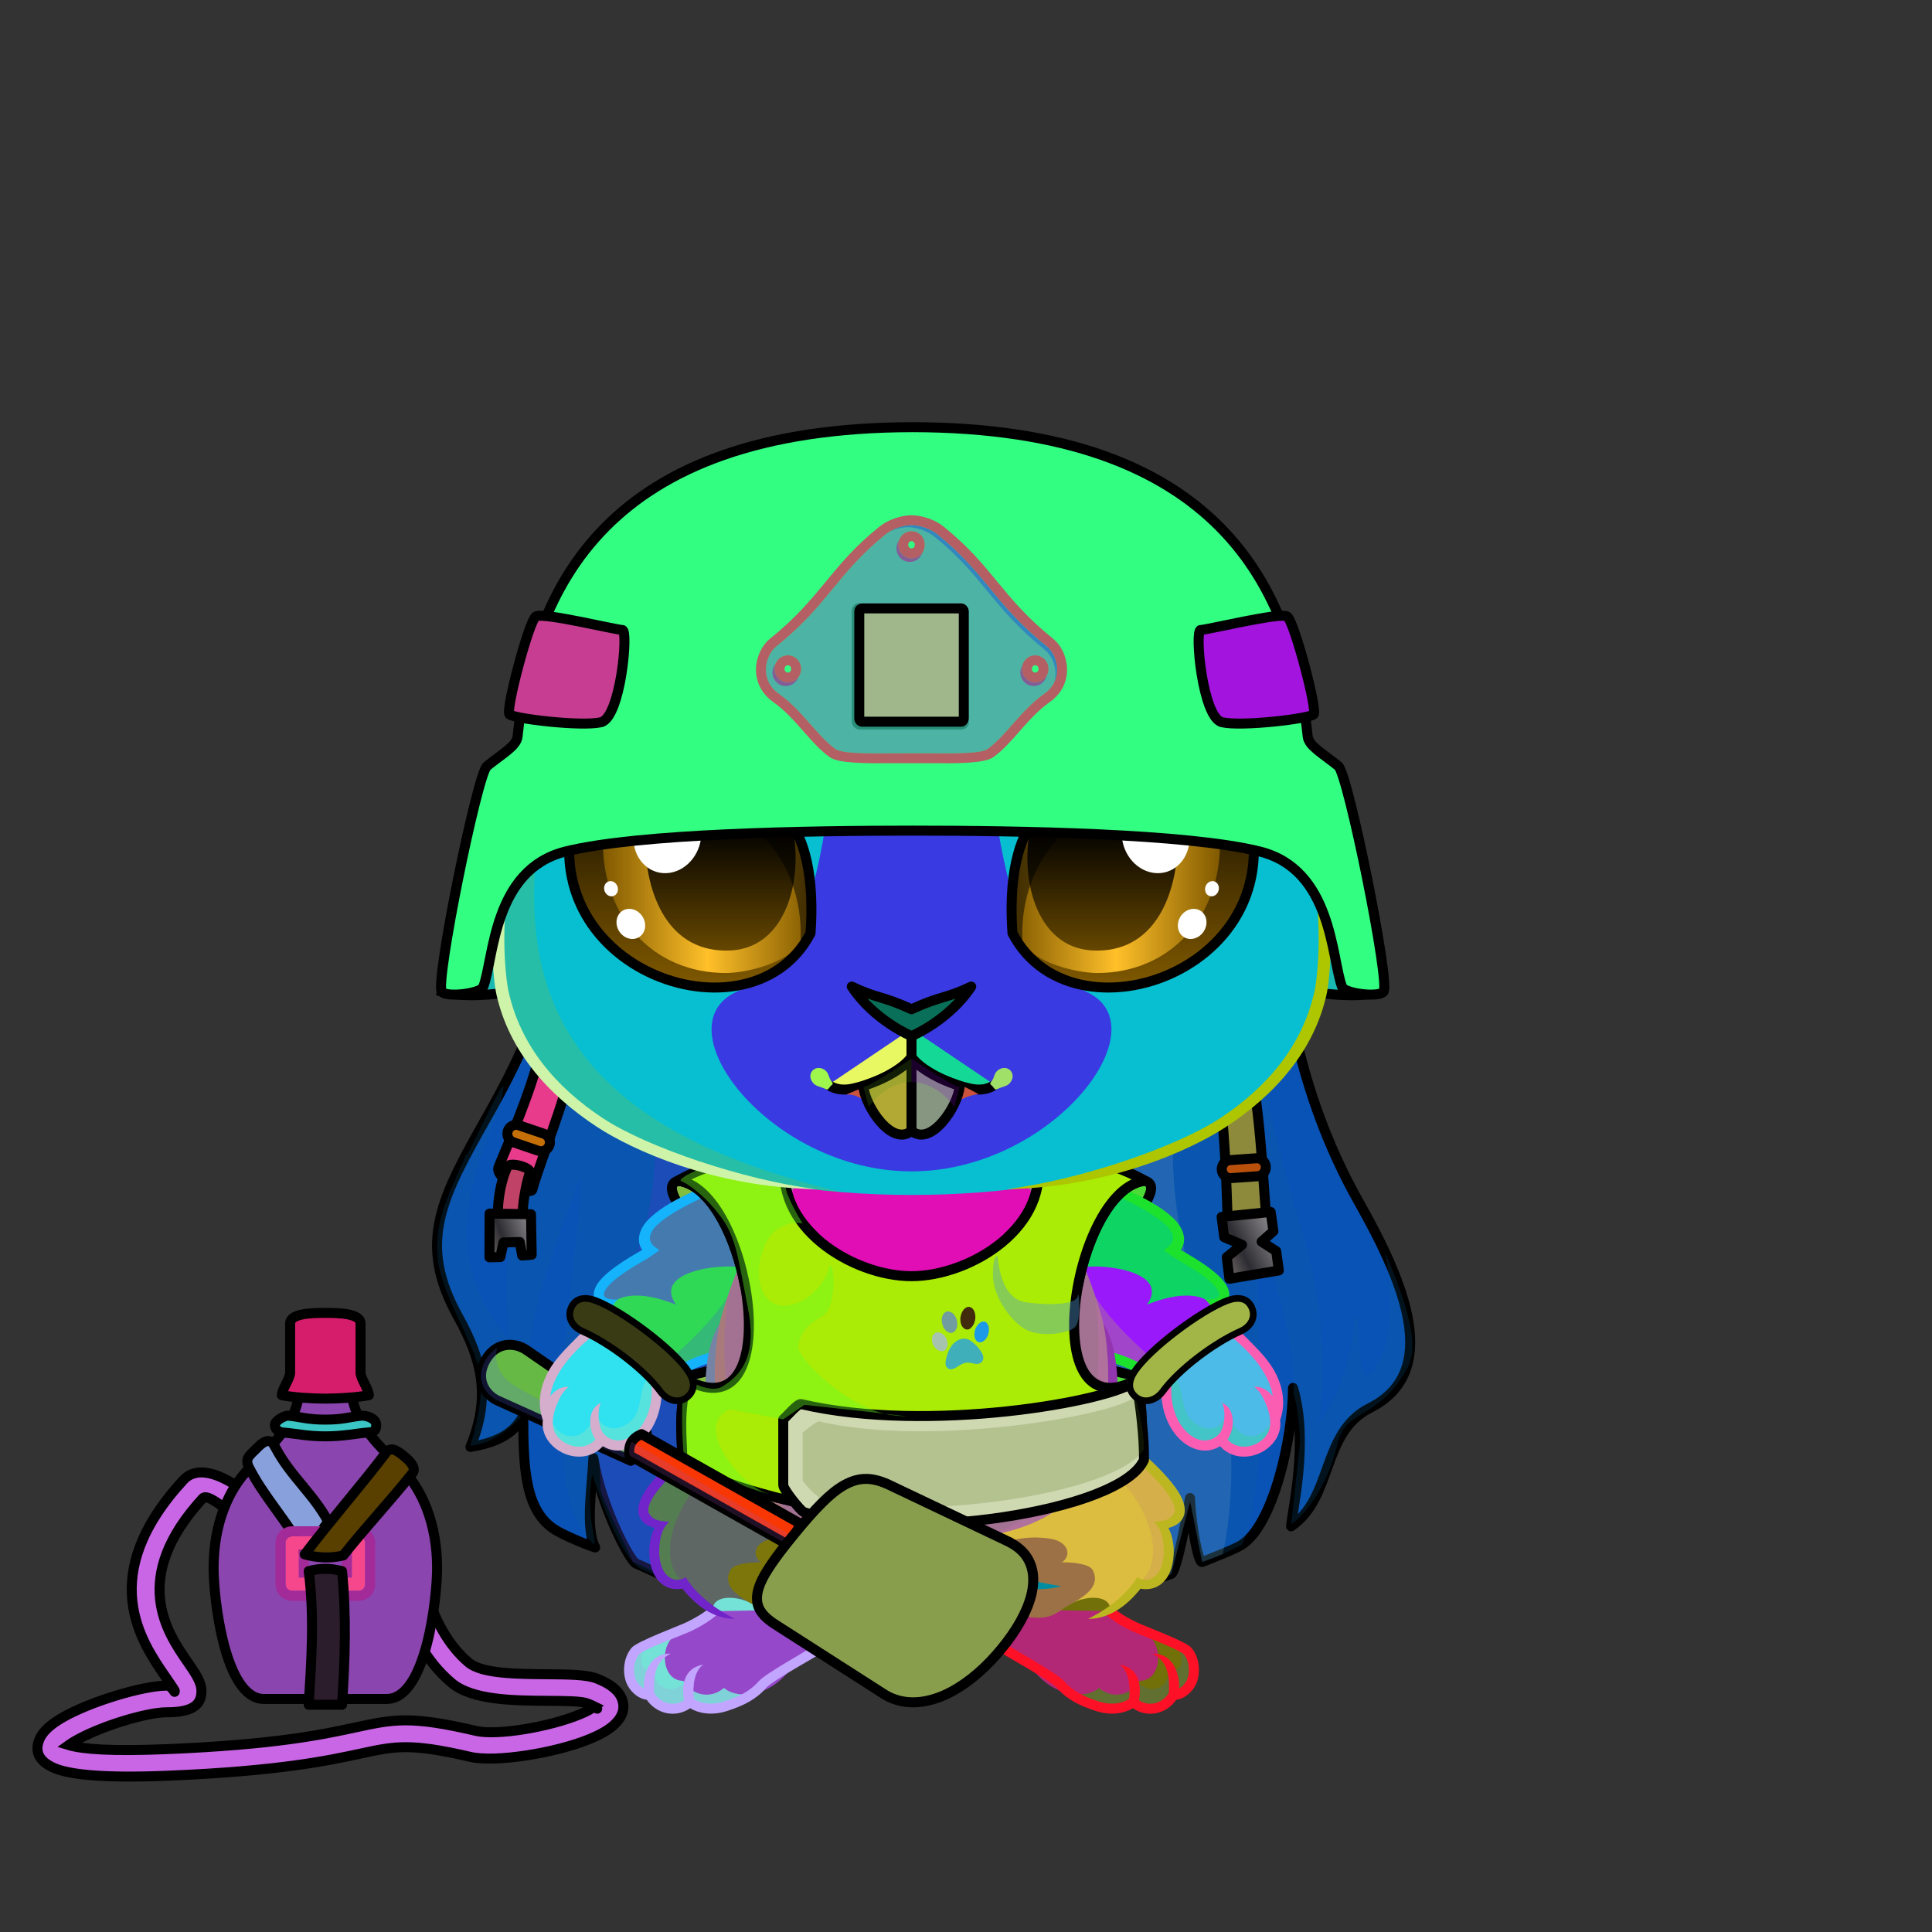 <svg xmlns="http://www.w3.org/2000/svg" xmlns:xlink="http://www.w3.org/1999/xlink" style="shape-rendering:geometricPrecision; text-rendering:geometricPrecision; image-rendering:optimizeQuality; fill-rule:evenodd; clip-rule:evenodd" version="1.1" viewBox="0 0 29000 29000" xml:space="preserve"><rect x="0" y="0" width="29000" height="29000" fill="#333333" stroke="none"/><defs><style type="text/css">.BraceletSteel-Mediumfil57new {fill:url(#BraceletSteel-Mediumid666new);fill-rule:nonzero}
.BraceletSteel-Mediumstr4new {stroke:black;stroke-width:100}
.BraceletSteel-Mediumfil58new {fill:url(#BraceletSteel-Mediumid686new);fill-rule:nonzero}
.HatMilitaryKevlarBack-Mediumfil20 {fill:url(#HatMilitaryKevlarBack-Mediumid69)}
.HatMilitaryKevlarBack-Mediumstr0 {stroke:black;stroke-width:150}
.HatMilitaryKevlarBack-Mediumfil21 {fill:url(#HatMilitaryKevlarBack-Mediumid78)}
.HatMilitaryKevlarBack-Mediumstr1 {stroke:black;stroke-width:150;stroke-linecap:round;stroke-linejoin:round}
.HatMilitaryKevlarBack-Mediumfil22 {fill:url(#HatMilitaryKevlarBack-Mediumid108)}
.HatMilitaryKevlarBack-Mediumfil23 {fill:url(#HatMilitaryKevlarBack-Mediumid65)}
.HatMilitaryKevlarBack-Mediumfil24 {fill:url(#HatMilitaryKevlarBack-Mediumid74)}
.HatMilitaryKevlarBack-Mediumfil25 {fill:url(#HatMilitaryKevlarBack-Mediumid98)}
.HatMilitaryKevlarBack-Mediumfil26 {fill:url(#HatMilitaryKevlarBack-Mediumid51)}
.HatMilitaryKevlarBack-Mediumfil27 {fill:url(#HatMilitaryKevlarBack-Mediumid40)}
.HatMilitaryKevlar-Mediumfil28 {fill:url(#HatMilitaryKevlar-Mediumid45)}
.HatMilitaryKevlar-Mediumfil9 {fill:black;fill-opacity:0.4}
.HatMilitaryKevlar-Mediumfil10 {fill:#f2ebf3;fill-opacity:0.2}
.HatMilitaryKevlar-Mediumfil29 {fill:url(#HatMilitaryKevlar-Mediumid61)}
.HatMilitaryKevlar-Mediumfil31 {fill:url(#HatMilitaryKevlar-Mediumid79)}
.HatMilitaryKevlar-Mediumfil15 {fill:black}
.HatMilitaryKevlar-Mediumfil16 {fill:#f2ebf3;fill-opacity:0.502}
.HatMilitaryKevlar-Mediumfil17 {fill:#2B2A29;fill-opacity:0.502}
.HatMilitaryKevlar-Mediumfil18 {fill:#f2ebf3;fill-rule:nonzero;fill-opacity:0.502}
.HatMilitaryKevlar-Mediumfil12 {fill:none}
.HatMilitaryKevlar-Mediumstr1 {stroke:black;stroke-width:150;stroke-linecap:round;stroke-linejoin:round}
.HatMilitaryKevlar-Mediumfil30 {fill:url(#HatMilitaryKevlar-Mediumid85)}
.HatMilitaryKevlar-Mediumstr2 {stroke:black;stroke-width:150;stroke-linejoin:round}
.HatMilitaryKevlar-Mediumstr3 {stroke:black;stroke-width:150;stroke-linecap:round}
.HatMilitaryKevlar-Mediumfil32 {fill:url(#HatMilitaryKevlar-Mediumid59)}
.WeaponFlySwatterBack-Mediumfil1 {fill:black;fill-rule:nonzero;fill-opacity:0.2}
.WeaponFlySwatterBack-Mediumfil0 {fill:url(#WeaponFlySwatterBack-Mediumid26);fill-rule:nonzero}
.WeaponFlySwatterBack-Mediumstr0 {stroke:black;stroke-width:150;stroke-linecap:round;stroke-linejoin:round}
.WeaponFlySwatter-Mediumfil3 {fill:black;fill-opacity:0.2}
.WeaponFlySwatter-Mediumfil4 {fill:url(#WeaponFlySwatter-Mediumid24);fill-rule:nonzero}
.WeaponFlySwatter-Mediumfil1 {fill:black;fill-rule:nonzero;fill-opacity:0.2}
.WeaponFlySwatter-Mediumfil2 {fill:url(#WeaponFlySwatter-Mediumid0)}
.WeaponFlySwatter-Mediumstr0 {stroke:black;stroke-width:150;stroke-linecap:round;stroke-linejoin:round}
.WeaponFlySwatter-Mediumfil5 {fill:none;fill-rule:nonzero}
.WeaponFlySwatter-Mediumstr1 {stroke:black;stroke-width:150}
.NecklaceMilitaryVestBack-Mediumfil35 {fill:url(#NecklaceMilitaryVestBack-Mediumid36)}
.NecklaceMilitaryVestBack-Mediumstr0 {stroke:black;stroke-width:150;stroke-linecap:round;stroke-linejoin:round}
.NecklaceMilitaryVestBack-Mediumfil36 {fill:url(#NecklaceMilitaryVestBack-Mediumid8)}
.NecklaceMilitaryVest-Mediumfil37 {fill:url(#NecklaceMilitaryVest-Mediumid13)}
.NecklaceMilitaryVest-Mediumfil27 {fill:white;fill-opacity:0.502}
.NecklaceMilitaryVest-Mediumfil9 {fill:black;fill-opacity:0.2}
.NecklaceMilitaryVest-Mediumfil7 {fill:black;fill-opacity:0.4}
.NecklaceMilitaryVest-Mediumfil40 {fill:url(#NecklaceMilitaryVest-Mediumid4)}
.NecklaceMilitaryVest-Mediumfil31 {fill:black;fill-opacity:0.502}
.NecklaceMilitaryVest-Mediumfil42 {fill:url(#NecklaceMilitaryVest-Mediumid3)}
.NecklaceMilitaryVest-Mediumfil34 {fill:black}
.NecklaceMilitaryVest-Mediumfil38 {fill:url(#NecklaceMilitaryVest-Mediumid29)}
.NecklaceMilitaryVest-Mediumstr0 {stroke:black;stroke-width:150;stroke-linecap:round;stroke-linejoin:round}
.NecklaceMilitaryVest-Mediumfil39 {fill:url(#NecklaceMilitaryVest-Mediumid2)}
.NecklaceMilitaryVest-Mediumfil5 {fill:none}
.NecklaceMilitaryVest-Mediumfil41 {fill:url(#NecklaceMilitaryVest-Mediumid14)}
.NecklaceMilitaryVest-Mediumstr2 {stroke:black;stroke-width:150}
.AccessoryFlaskWithWaterfil79 {fill:url(#AccessoryFlaskWithWaterid23)}
.AccessoryFlaskWithWaterfil1 {fill:black;fill-opacity:0.2}
.AccessoryFlaskWithWaterfil80 {fill:url(#AccessoryFlaskWithWaterid4)}
.AccessoryFlaskWithWaterfil48 {fill:white;fill-opacity:0.502}
.AccessoryFlaskWithWaterfil82 {fill:url(#AccessoryFlaskWithWaterid30)}
.AccessoryFlaskWithWaterfil15 {fill:black}
.AccessoryFlaskWithWaterfil78 {fill:url(#AccessoryFlaskWithWaterid25)}
.AccessoryFlaskWithWaterstr1 {stroke:black;stroke-width:150}
.AccessoryFlaskWithWaterfil2 {fill:none}
.AccessoryFlaskWithWaterstr4 {stroke:black;stroke-width:150}
.AccessoryFlaskWithWaterstr3 {stroke:black;stroke-width:150;stroke-linecap:round;stroke-linejoin:round}
.AccessoryFlaskWithWaterfil81 {fill:url(#AccessoryFlaskWithWaterid81)}
.AccessoryFlaskWithWaterstr0 {stroke:black;stroke-width:150;stroke-linecap:round;stroke-linejoin:round}
.AccessoryFlaskWithWaterfil83 {fill:url(#AccessoryFlaskWithWaterid79)}
.AccessoryFlaskWithWaterfil84 {fill:url(#AccessoryFlaskWithWaterid16)}
.AccessoryFlaskWithWaterfil85 {fill:url(#AccessoryFlaskWithWaterid13)}
.HairBack-Rabbit2fil12 {fill:url(#HairBack-Rabbit2id122)}
    
.HairBack-Rabbit2str0 {stroke:black;stroke-width:150;stroke-linecap:round;stroke-linejoin:round;stroke-miterlimit:22.926}
    
.HairBack-Rabbit2fil10 {fill:black;fill-opacity:0.2}
    
.RightFoot-Rabbit2fil30 {fill:url(#RightFoot-Rabbit2id120)}
    
.RightFoot-Rabbit2fil10 {fill:black;fill-opacity:0.2}
    
.RightFoot-Rabbit2fil0 {fill:none}
    
.RightFoot-Rabbit2fil28 {fill:black;fill-rule:nonzero}
    
.RightLeg-Rabbit5fil36 {fill:url(#RightLeg-Rabbit5id9)}
    
.RightLeg-Rabbit5fil27 {fill:#f2ebf3}
    
.RightLeg-Rabbit5fil10 {fill:black;fill-opacity:0.2}
    
.RightLeg-Rabbit5fil28 {fill:black;fill-rule:nonzero}
    
.LeftFoot-Rabbit2fil38 {fill:url(#LeftFoot-Rabbit2id156)}
    
.LeftFoot-Rabbit2fil10 {fill:black;fill-opacity:0.2}
    
.LeftFoot-Rabbit2fil0 {fill:none}
    
.LeftFoot-Rabbit2fil28 {fill:black;fill-rule:nonzero}
    
.LeftLeg-Rabbit5fil45 {fill:url(#LeftLeg-Rabbit5id8)}
    
.LeftLeg-Rabbit5fil27 {fill:#f2ebf3}
    
.LeftLeg-Rabbit5fil10 {fill:black;fill-opacity:0.2}
    
.LeftLeg-Rabbit5fil28 {fill:black;fill-rule:nonzero}
    
.RightHand-Rabbit5fil49 {fill:url(#RightHand-Rabbit5id26)}
    
.RightHand-Rabbit5fil27 {fill:#f2ebf3}
    
.RightHand-Rabbit5fil10 {fill:black;fill-opacity:0.2}
    
.RightHand-Rabbit5fil28 {fill:black;fill-rule:nonzero}
    
.RightPaw-Rabbit0fil27 {fill:#f2ebf3}
    
.RightPaw-Rabbit0fil10 {fill:black;fill-opacity:0.2}
    
.RightPaw-Rabbit0fil28 {fill:black;fill-rule:nonzero}
    
.LeftHand-Rabbit5fil57 {fill:url(#LeftHand-Rabbit5id28)}
    
.LeftHand-Rabbit5fil27 {fill:#f2ebf3}
    
.LeftHand-Rabbit5fil10 {fill:black;fill-opacity:0.2}
    
.LeftHand-Rabbit5fil28 {fill:black;fill-rule:nonzero}
    
.Body-Rabbit2fil58 {fill:url(#Body-Rabbit2id42)}
    
.Body-Rabbit2fil10 {fill:black;fill-opacity:0.2}
    
.Body-Rabbit2fil28 {fill:black;fill-rule:nonzero}
    
.Body-Rabbit2fil27 {fill:#f2ebf3}
    
.LeftPaw-Rabbit0fil27 {fill:#f2ebf3}
    
.LeftPaw-Rabbit0fil10 {fill:black;fill-opacity:0.2}
    
.LeftPaw-Rabbit0fil28 {fill:black;fill-rule:nonzero}
    
.Head-Rabbit1fil168 {fill:url(#Head-Rabbit1id47)}
    
.Head-Rabbit1fil10 {fill:black;fill-opacity:0.2}
    
.Head-Rabbit1fil28 {fill:black;fill-rule:nonzero}
    
.Head-Rabbit1fil169 {fill:url(#Head-Rabbit1id1)}
    
.Mouth-Rabbit9fil0 {fill:none}
    
.Mouth-Rabbit9str0 {stroke:black;stroke-width:150;stroke-linecap:round;stroke-linejoin:round;stroke-miterlimit:22.926}
    
.Mouth-Rabbit9fil192 {fill:black}
    
.Mouth-Rabbit9fil205 {fill:url(#Mouth-Rabbit9id108)}
    
.Mouth-Rabbit9fil206 {fill:url(#Mouth-Rabbit9id97)}
    
.Mouth-Rabbit9fil10 {fill:black;fill-opacity:0.2}
    
.EyesClosed-Rabbit9fil207 {fill:#4e2f35}
    
.EyesClosed-Rabbit9fil10 {fill:black;fill-opacity:0.2}
    
.EyesClosed-Rabbit9fil28 {fill:black;fill-rule:nonzero}
    
.Eyes-Rabbit9fil269 {fill:url(#Eyes-Rabbit9id151)}
    
.Eyes-Rabbit9fil270 {fill:url(#Eyes-Rabbit9id138)}
    
.Eyes-Rabbit9fil271 {fill:url(#Eyes-Rabbit9id209)}
    
.Eyes-Rabbit9fil0 {fill:none}
    
.Eyes-Rabbit9str0 {stroke:black;stroke-width:150;stroke-linecap:round;stroke-linejoin:round;stroke-miterlimit:22.926}
    
.Eyes-Rabbit9fil189 {fill:black;fill-opacity:0.502}
    
.Eyes-Rabbit9fil211 {fill:white}
    
.Eyes-Rabbit9fil272 {fill:url(#Eyes-Rabbit9id148)}
    
.Eyes-Rabbit9fil273 {fill:url(#Eyes-Rabbit9id137)}
    
.Eyes-Rabbit9fil274 {fill:url(#Eyes-Rabbit9id222)}
    
.Moustache-Rabbit0fil0 {fill:none}
    
.Nose-Rabbit0fil320 {fill:url(#Nose-Rabbit0id300)}
    
.Nose-Rabbit0str0 {stroke:black;stroke-width:150;stroke-linecap:round;stroke-linejoin:round;stroke-miterlimit:22.926}
    
</style><linearGradient gradientUnits="userSpaceOnUse" id="BraceletSteel-Mediumid666new" x1="8808.47" x2="10149.2" xlink:href="#BraceletSteel-Mediumid663new" y1="19708.3" y2="20807.9">
  </linearGradient><linearGradient gradientUnits="userSpaceOnUse" id="BraceletSteel-Mediumid686new" x1="18555.4" x2="17214.7" xlink:href="#BraceletSteel-Mediumid663new" y1="19708.3" y2="20807.9">
  </linearGradient><linearGradient gradientUnits="userSpaceOnUse" id="HatMilitaryKevlarBack-Mediumid69" x1="15579.5" x2="11785.2" xlink:href="#HatMilitaryKevlarBack-Mediumid68" y1="16646.9" y2="10560.4">
  </linearGradient><linearGradient gradientUnits="userSpaceOnUse" id="HatMilitaryKevlarBack-Mediumid78" x1="8115.47" x2="8080.17" xlink:href="#HatMilitaryKevlarBack-Mediumid55" y1="17851.9" y2="14740.7">
  </linearGradient><linearGradient gradientUnits="userSpaceOnUse" id="HatMilitaryKevlarBack-Mediumid108" x1="19457" x2="17556.9" xlink:href="#HatMilitaryKevlarBack-Mediumid55" y1="17155.1" y2="15912.5">
  </linearGradient><linearGradient gradientUnits="userSpaceOnUse" id="HatMilitaryKevlarBack-Mediumid65" x1="7554.38" x2="7876.54" xlink:href="#HatMilitaryKevlarBack-Mediumid46" y1="17577.3" y2="18270">
  </linearGradient><linearGradient gradientUnits="userSpaceOnUse" id="HatMilitaryKevlarBack-Mediumid74" x1="7365.83" x2="7962.03" xlink:href="#HatMilitaryKevlarBack-Mediumid34" y1="18651.8" y2="18437.6">
  </linearGradient><linearGradient gradientUnits="userSpaceOnUse" id="HatMilitaryKevlarBack-Mediumid98" x1="18418.7" x2="19115.2" xlink:href="#HatMilitaryKevlarBack-Mediumid34" y1="18869.6" y2="18517.5">
  </linearGradient><linearGradient gradientUnits="userSpaceOnUse" id="HatMilitaryKevlarBack-Mediumid51" x1="7832.92" x2="8037" xlink:href="#HatMilitaryKevlarBack-Mediumid44" y1="16862.8" y2="17301.6">
  </linearGradient><linearGradient gradientUnits="userSpaceOnUse" id="HatMilitaryKevlarBack-Mediumid40" x1="18547" x2="18791.9" y1="17377.8" y2="17692.3">
   <stop offset="0" style="stop-opacity:1; stop-color:#6E6E6E"/>
   <stop offset="1" style="stop-opacity:1; stop-color:lightgrey"/>
  </linearGradient><linearGradient gradientUnits="userSpaceOnUse" id="HatMilitaryKevlar-Mediumid45" x1="7769.86" x2="19628.7" xlink:href="#HatMilitaryKevlar-Mediumid39" y1="12801.6" y2="8539.95">
  </linearGradient><linearGradient gradientUnits="userSpaceOnUse" id="HatMilitaryKevlar-Mediumid61" x1="8402.11" x2="18962.5" y1="15314.9" y2="11519.9">
   <stop offset="0" style="stop-opacity:1; stop-color:#5B5B5B"/>
   <stop offset="0.302" style="stop-opacity:1; stop-color:#2D2C32"/>
   <stop offset="1" style="stop-opacity:1; stop-color:#5C5B5E"/>
  </linearGradient><linearGradient gradientUnits="userSpaceOnUse" id="HatMilitaryKevlar-Mediumid79" x1="11747.7" x2="15616.9" xlink:href="#HatMilitaryKevlar-Mediumid49" y1="10274.4" y2="8917.72">
  </linearGradient><linearGradient gradientUnits="userSpaceOnUse" id="HatMilitaryKevlar-Mediumid85" x1="7834.16" x2="9178.83" xlink:href="#HatMilitaryKevlar-Mediumid64" y1="10568.4" y2="9534.85">
  </linearGradient><linearGradient gradientUnits="userSpaceOnUse" id="HatMilitaryKevlar-Mediumid59" x1="18185.8" x2="19530.5" y1="10568.4" y2="9534.85">
   <stop offset="0" style="stop-opacity:1; stop-color:#1F1E21"/>
   <stop offset="1" style="stop-opacity:1; stop-color:#35343A"/>
  </linearGradient><linearGradient gradientUnits="userSpaceOnUse" id="WeaponFlySwatterBack-Mediumid26" x1="7745.86" x2="9181.7" xlink:href="#WeaponFlySwatterBack-Mediumid24" y1="21810.6" y2="20301.7">
  </linearGradient><linearGradient gradientUnits="userSpaceOnUse" id="WeaponFlySwatter-Mediumid24" x1="12160.4" x2="14712.1" y1="25216.2" y2="22534.8">
   <stop offset="0" style="stop-opacity:1; stop-color:#008011"/>
   <stop offset="1" style="stop-opacity:1; stop-color:#00BD55"/>
  </linearGradient><linearGradient gradientUnits="userSpaceOnUse" id="WeaponFlySwatter-Mediumid0" x1="9457.05" x2="12008.3" y1="22428.9" y2="22293.2">
   <stop offset="0" style="stop-opacity:1; stop-color:#787878"/>
   <stop offset="1" style="stop-opacity:1; stop-color:#D6D6D6"/>
  </linearGradient><linearGradient gradientUnits="userSpaceOnUse" id="NecklaceMilitaryVestBack-Mediumid36" x1="11031" x2="10921.7" xlink:href="#NecklaceMilitaryVestBack-Mediumid8" y1="17736.9" y2="21506.7">
  </linearGradient><linearGradient gradientUnits="userSpaceOnUse" id="NecklaceMilitaryVest-Mediumid13" x1="13681.9" x2="13681.9" xlink:href="#NecklaceMilitaryVest-Mediumid2" y1="22760.3" y2="17350.8">
  </linearGradient><linearGradient gradientUnits="userSpaceOnUse" id="NecklaceMilitaryVest-Mediumid4" x1="16100" x2="16034.2" xlink:href="#NecklaceMilitaryVest-Mediumid2" y1="17342.6" y2="19614.9">
  </linearGradient><linearGradient gradientUnits="userSpaceOnUse" id="NecklaceMilitaryVest-Mediumid3" x1="17135.4" x2="11793" y1="21757.3" y2="21853.7">
   <stop offset="0" style="stop-opacity:1; stop-color:#A7855C"/>
   <stop offset="0.149" style="stop-opacity:1; stop-color:#5F4733"/>
   <stop offset="0.522" style="stop-opacity:1; stop-color:#A4815B"/>
   <stop offset="1" style="stop-opacity:1; stop-color:#D9B57B"/>
  </linearGradient><linearGradient gradientUnits="userSpaceOnUse" id="NecklaceMilitaryVest-Mediumid29" x1="13681.9" x2="13681.9" xlink:href="#NecklaceMilitaryVest-Mediumid2" y1="22760.3" y2="20910.8">
  </linearGradient><linearGradient gradientUnits="userSpaceOnUse" id="NecklaceMilitaryVest-Mediumid14" x1="13841" x2="15010.2" y1="20437.7" y2="19780.9">
   <stop offset="0" style="stop-opacity:1; stop-color:#574F4A"/>
   <stop offset="1" style="stop-opacity:1; stop-color:#F3F1D1"/>
  </linearGradient><linearGradient gradientUnits="userSpaceOnUse" id="AccessoryFlaskWithWaterid23" x1="3205.91" x2="6561.17" y1="23126.1" y2="23126.1">
   <stop offset="0" style="stop-opacity:1; stop-color:#865126"/>
   <stop offset="0.149" style="stop-opacity:1; stop-color:#734F25"/>
   <stop offset="0.412" style="stop-opacity:1; stop-color:#4F341B"/>
   <stop offset="0.761" style="stop-opacity:1; stop-color:#BA833C"/>
   <stop offset="1" style="stop-opacity:1; stop-color:#855819"/>
  </linearGradient><linearGradient gradientUnits="userSpaceOnUse" id="AccessoryFlaskWithWaterid4" x1="4230.39" x2="5536.69" y1="20350.8" y2="20350.8">
   <stop offset="0" style="stop-opacity:1; stop-color:#424D4A"/>
   <stop offset="0.259" style="stop-opacity:1; stop-color:#707A78"/>
   <stop offset="0.451" style="stop-opacity:1; stop-color:#4C5654"/>
   <stop offset="0.69" style="stop-opacity:1; stop-color:#DFE9EB"/>
   <stop offset="1" style="stop-opacity:1; stop-color:#A4ADAB"/>
  </linearGradient><linearGradient gradientUnits="userSpaceOnUse" id="AccessoryFlaskWithWaterid30" x1="4716.11" x2="5050.97" y1="23904.1" y2="23034.9">
   <stop offset="0" style="stop-opacity:1; stop-color:#4D4B42"/>
   <stop offset="0.169" style="stop-opacity:1; stop-color:#707A78"/>
   <stop offset="0.341" style="stop-opacity:1; stop-color:#4C5654"/>
   <stop offset="0.569" style="stop-opacity:1; stop-color:#DFE9EB"/>
   <stop offset="1" style="stop-opacity:1; stop-color:#838577"/>
  </linearGradient><linearGradient gradientUnits="userSpaceOnUse" id="AccessoryFlaskWithWaterid25" x1="5672.23" x2="4247.15" y1="27034.1" y2="21734.6">
   <stop offset="0" style="stop-opacity:1; stop-color:#8A7A6E"/>
   <stop offset="0.259" style="stop-opacity:1; stop-color:#413836"/>
   <stop offset="0.651" style="stop-opacity:1; stop-color:#3B3332"/>
   <stop offset="1" style="stop-opacity:1; stop-color:#AB9780"/>
  </linearGradient><linearGradient gradientUnits="userSpaceOnUse" id="AccessoryFlaskWithWaterid81" x1="4549.26" x2="4088.46" y1="23238.9" y2="21722.7">
   <stop offset="0" style="stop-opacity:1; stop-color:#12131C"/>
   <stop offset="0.369" style="stop-opacity:1; stop-color:#3B3332"/>
   <stop offset="1" style="stop-opacity:1; stop-color:#AB9780"/>
  </linearGradient><linearGradient gradientUnits="userSpaceOnUse" id="AccessoryFlaskWithWaterid79" x1="4867.21" x2="5918.47" xlink:href="#AccessoryFlaskWithWaterid16" y1="23175.3" y2="21958.8">
  </linearGradient><linearGradient gradientUnits="userSpaceOnUse" id="AccessoryFlaskWithWaterid13" x1="4125.86" x2="5646.78" xlink:href="#AccessoryFlaskWithWaterid4" y1="21404.4" y2="21404.4">
  </linearGradient><linearGradient gradientUnits="userSpaceOnUse" id="HairBack-Rabbit2id122" x1="13863.76" x2="13863.76" xlink:href="#HairBack-Rabbit2id75" y1="24252.4" y2="14577.91">
  </linearGradient><linearGradient gradientUnits="userSpaceOnUse" id="RightFoot-Rabbit2id120" x1="16037.58" x2="16764.95" y1="25652.81" y2="23762.51">
   <stop offset="0" style="stop-opacity:1; stop-color:#4e2f35"/>
   <stop offset="0.78" style="stop-opacity:1; stop-color:#f79865"/>
   <stop offset="1" style="stop-opacity:1; stop-color:#f79865"/>
  </linearGradient><linearGradient gradientUnits="userSpaceOnUse" id="RightLeg-Rabbit5id9" x1="16126.23" x2="15277.41" xlink:href="#RightLeg-Rabbit5id8" y1="24257.64" y2="21207.22">
  </linearGradient><linearGradient gradientUnits="userSpaceOnUse" id="LeftFoot-Rabbit2id156" x1="10591.8" x2="11312.38" xlink:href="#LeftFoot-Rabbit2id120" y1="25637.23" y2="23762.19">
  </linearGradient><linearGradient gradientUnits="userSpaceOnUse" id="LeftLeg-Rabbit5id8" x1="11237.69" x2="12086.51" y1="24257.64" y2="21207.22">
   <stop offset="0" style="stop-opacity:1; stop-color:#f79865"/>
   <stop offset="0.18" style="stop-opacity:1; stop-color:#f79865"/>
   <stop offset="0.502" style="stop-opacity:1; stop-color:#ffb68f"/>
   <stop offset="1" style="stop-opacity:1; stop-color:#ffb68f"/>
  </linearGradient><linearGradient gradientUnits="userSpaceOnUse" id="RightHand-Rabbit5id26" x1="16087.42" x2="17274.71" y1="17785.04" y2="20860.85">
   <stop offset="0" style="stop-opacity:1; stop-color:#d17a4b"/>
   <stop offset="0.878" style="stop-opacity:1; stop-color:#f79865"/>
   <stop offset="1" style="stop-opacity:1; stop-color:#f79865"/>
  </linearGradient><linearGradient gradientUnits="userSpaceOnUse" id="LeftHand-Rabbit5id28" x1="11276.46" x2="10089.17" xlink:href="#LeftHand-Rabbit5id26" y1="17785.04" y2="20860.85">
  </linearGradient><linearGradient gradientUnits="objectBoundingBox" id="Body-Rabbit2id42" x1="50%" x2="50%" y1="2.16557e-14%" y2="100%">
   <stop offset="0" style="stop-opacity:1; stop-color:#d17a4b"/>
   <stop offset="0.031" style="stop-opacity:1; stop-color:#d17a4b"/>
   <stop offset="0.529" style="stop-opacity:1; stop-color:#f79865"/>
   <stop offset="1" style="stop-opacity:1; stop-color:#ffb68f"/>
  </linearGradient><linearGradient gradientUnits="objectBoundingBox" id="Head-Rabbit1id47" x1="50%" x2="50%" xlink:href="#Head-Rabbit1id39" y1="100%" y2="0%">
  </linearGradient><linearGradient gradientUnits="userSpaceOnUse" id="Head-Rabbit1id1" x1="13681.94" x2="13681.94" y1="17582.76" y2="9785.49">
   <stop offset="0" style="stop-opacity:1; stop-color:#4e2f35"/>
   <stop offset="1" style="stop-opacity:1; stop-color:#755259"/>
  </linearGradient><linearGradient gradientUnits="userSpaceOnUse" id="Mouth-Rabbit9id108" x1="13320.78" x2="13320.78" xlink:href="#Mouth-Rabbit9id81" y1="15898.55" y2="17030.7">
  </linearGradient><linearGradient gradientUnits="userSpaceOnUse" id="Mouth-Rabbit9id97" x1="14043.33" x2="14043.33" xlink:href="#Mouth-Rabbit9id81" y1="15898.55" y2="17030.7">
  </linearGradient><linearGradient gradientUnits="userSpaceOnUse" id="Eyes-Rabbit9id151" x1="17002.94" x2="17002.94" xlink:href="#Eyes-Rabbit9id41" y1="14820.57" y2="11127.41">
  </linearGradient><linearGradient gradientUnits="userSpaceOnUse" id="Eyes-Rabbit9id138" x1="15183.56" x2="18313.99" xlink:href="#Eyes-Rabbit9id85" y1="12893.71" y2="12893.71">
  </linearGradient><linearGradient gradientUnits="userSpaceOnUse" id="Eyes-Rabbit9id209" x1="16354.73" x2="16354.73" xlink:href="#Eyes-Rabbit9id84" y1="11135.01" y2="14268.61">
  </linearGradient><linearGradient gradientUnits="userSpaceOnUse" id="Eyes-Rabbit9id148" x1="10360.94" x2="10360.94" xlink:href="#Eyes-Rabbit9id41" y1="14820.57" y2="11127.41">
  </linearGradient><linearGradient gradientUnits="userSpaceOnUse" id="Eyes-Rabbit9id137" x1="9049.89" x2="12180.32" xlink:href="#Eyes-Rabbit9id85" y1="12893.71" y2="12893.71">
  </linearGradient><linearGradient gradientUnits="userSpaceOnUse" id="Eyes-Rabbit9id222" x1="10618.61" x2="10618.61" xlink:href="#Eyes-Rabbit9id84" y1="11135.01" y2="14268.61">
  </linearGradient><linearGradient gradientUnits="userSpaceOnUse" id="Nose-Rabbit0id300" x1="12846.46" x2="12948.19" y1="14801.53" y2="15641.16">
   <stop offset="0" style="stop-opacity:1; stop-color:#FFCCCC"/>
   <stop offset="1" style="stop-opacity:1; stop-color:#DB9092"/>
  </linearGradient><linearGradient gradientUnits="userSpaceOnUse" id="BraceletSteel-Mediumid663new" x1="19208.4" x2="16994.4" y1="19855.6" y2="20661.5">
   <stop offset="0" style="stop-opacity:1; stop-color:#424352"/>
   <stop offset="0.11" style="stop-opacity:1; stop-color:#848690"/>
   <stop offset="0.251" style="stop-opacity:1; stop-color:#FFFFFC"/>
   <stop offset="0.471" style="stop-opacity:1; stop-color:#8D8F99"/>
   <stop offset="0.78" style="stop-opacity:1; stop-color:#16171A"/>
   <stop offset="1" style="stop-opacity:1; stop-color:#42444D"/>
  </linearGradient><linearGradient gradientUnits="userSpaceOnUse" id="HatMilitaryKevlarBack-Mediumid68" x1="15769.2" x2="11595.4" y1="16643" y2="10069.5">
   <stop offset="0" style="stop-opacity:1; stop-color:#434242"/>
   <stop offset="1" style="stop-opacity:1; stop-color:#252525"/>
  </linearGradient><linearGradient gradientUnits="userSpaceOnUse" id="HatMilitaryKevlarBack-Mediumid55" x1="7558.78" x2="7519.95" y1="17944.4" y2="14584.4">
   <stop offset="0" style="stop-opacity:1; stop-color:#565F63"/>
   <stop offset="1" style="stop-opacity:1; stop-color:#2F2F2F"/>
  </linearGradient><linearGradient gradientUnits="userSpaceOnUse" id="HatMilitaryKevlarBack-Mediumid46" x1="8004.84" x2="8303.34" y1="18721.3" y2="19347.7">
   <stop offset="0" style="stop-opacity:1; stop-color:#696363"/>
   <stop offset="1" style="stop-opacity:1; stop-color:#D1CECA"/>
  </linearGradient><linearGradient gradientUnits="userSpaceOnUse" id="HatMilitaryKevlarBack-Mediumid34" x1="7830.14" x2="8382.56" y1="19693.1" y2="19499.3">
   <stop offset="0" style="stop-opacity:1; stop-color:#5C5757"/>
   <stop offset="0.302" style="stop-opacity:1; stop-color:#2D2C32"/>
   <stop offset="1" style="stop-opacity:1; stop-color:#817F82"/>
  </linearGradient><linearGradient gradientUnits="userSpaceOnUse" id="HatMilitaryKevlarBack-Mediumid44" x1="8262.93" x2="8452.03" y1="18075" y2="18471.9">
   <stop offset="0" style="stop-opacity:1; stop-color:#6A6D70"/>
   <stop offset="1" style="stop-opacity:1; stop-color:#D0D7DB"/>
  </linearGradient><linearGradient gradientUnits="userSpaceOnUse" id="HatMilitaryKevlar-Mediumid39" x1="7178.02" x2="20222.8" y1="12831.4" y2="8228.79">
   <stop offset="0" style="stop-opacity:1; stop-color:#5C5757"/>
   <stop offset="0.302" style="stop-opacity:1; stop-color:#2D2C32"/>
   <stop offset="1" style="stop-opacity:1; stop-color:#74747A"/>
  </linearGradient><linearGradient gradientUnits="userSpaceOnUse" id="HatMilitaryKevlar-Mediumid49" x1="11562" x2="15801.4" y1="10112.7" y2="8626.14">
   <stop offset="0" style="stop-opacity:1; stop-color:#5B5B5B"/>
   <stop offset="0.302" style="stop-opacity:1; stop-color:#2D2C32"/>
   <stop offset="1" style="stop-opacity:1; stop-color:#686669"/>
  </linearGradient><linearGradient gradientUnits="userSpaceOnUse" id="HatMilitaryKevlar-Mediumid64" x1="7248.75" x2="8727.89" y1="10419.5" y2="9303.28">
   <stop offset="0" style="stop-opacity:1; stop-color:#0F0E0E"/>
   <stop offset="1" style="stop-opacity:1; stop-color:#1C1B1F"/>
  </linearGradient><linearGradient gradientUnits="userSpaceOnUse" id="WeaponFlySwatterBack-Mediumid24" x1="12160.4" x2="14712.1" y1="25216.2" y2="22534.8">
   <stop offset="0" style="stop-opacity:1; stop-color:#008011"/>
   <stop offset="1" style="stop-opacity:1; stop-color:#00BD55"/>
  </linearGradient><linearGradient gradientUnits="userSpaceOnUse" id="NecklaceMilitaryVestBack-Mediumid8" x1="16442.2" x2="16332.9" y1="17736.9" y2="21506.7">
   <stop offset="0" style="stop-opacity:1; stop-color:#573C1C"/>
   <stop offset="1" style="stop-opacity:1; stop-color:#2B100C"/>
  </linearGradient><linearGradient gradientUnits="userSpaceOnUse" id="NecklaceMilitaryVest-Mediumid2" x1="11329.7" x2="11263.8" y1="17342.6" y2="19614.9">
   <stop offset="0" style="stop-opacity:1; stop-color:#503B22"/>
   <stop offset="1" style="stop-opacity:1; stop-color:#D9B57B"/>
  </linearGradient><linearGradient gradientUnits="userSpaceOnUse" id="AccessoryFlaskWithWaterid16" x1="4702.91" x2="5106.95" y1="25411.2" y2="23727">
   <stop offset="0" style="stop-opacity:1; stop-color:#5B5C63"/>
   <stop offset="0.51" style="stop-opacity:1; stop-color:#665E59"/>
   <stop offset="1" style="stop-opacity:1; stop-color:#AB9B89"/>
  </linearGradient><linearGradient gradientUnits="userSpaceOnUse" id="HairBack-Rabbit2id75" x1="20482.95" x2="17821.91" y1="16797.31" y2="21544.3">
   <stop offset="0" style="stop-opacity:1; stop-color:#611610"/>
   <stop offset="1" style="stop-opacity:1; stop-color:#7b2720"/>
  </linearGradient><linearGradient gradientUnits="userSpaceOnUse" id="RightLeg-Rabbit5id8" x1="11237.69" x2="12086.51" y1="24257.64" y2="21207.22">
   <stop offset="0" style="stop-opacity:1; stop-color:#f79865"/>
   <stop offset="0.18" style="stop-opacity:1; stop-color:#f79865"/>
   <stop offset="0.502" style="stop-opacity:1; stop-color:#ffb68f"/>
   <stop offset="1" style="stop-opacity:1; stop-color:#ffb68f"/>
  </linearGradient><linearGradient gradientUnits="userSpaceOnUse" id="LeftFoot-Rabbit2id120" x1="16037.58" x2="16764.95" y1="25652.81" y2="23762.51">
   <stop offset="0" style="stop-opacity:1; stop-color:#4e2f35"/>
   <stop offset="0.78" style="stop-opacity:1; stop-color:#f79865"/>
   <stop offset="1" style="stop-opacity:1; stop-color:#f79865"/>
  </linearGradient><linearGradient gradientUnits="userSpaceOnUse" id="LeftHand-Rabbit5id26" x1="16087.42" x2="17274.71" y1="17785.04" y2="20860.85">
   <stop offset="0" style="stop-opacity:1; stop-color:#d17a4b"/>
   <stop offset="0.878" style="stop-opacity:1; stop-color:#f79865"/>
   <stop offset="1" style="stop-opacity:1; stop-color:#f79865"/>
  </linearGradient><linearGradient gradientUnits="userSpaceOnUse" id="Head-Rabbit1id39" x1="13686.09" x2="13686.08" y1="17936.72" y2="7484.8">
   <stop offset="0" style="stop-opacity:1; stop-color:#d17a4b"/>
   <stop offset="0.4" style="stop-opacity:1; stop-color:#f79865"/>
   <stop offset="1" style="stop-opacity:1; stop-color:#ffb68f"/>
  </linearGradient><linearGradient gradientUnits="userSpaceOnUse" id="Mouth-Rabbit9id81" x1="13402.39" x2="13402.39" y1="15588.37" y2="16582.43">
   <stop offset="0" style="stop-opacity:1; stop-color:#D6D6D6"/>
   <stop offset="0.6" style="stop-opacity:1; stop-color:white"/>
   <stop offset="1" style="stop-opacity:1; stop-color:#f2ebf3"/>
  </linearGradient><linearGradient gradientUnits="userSpaceOnUse" id="Eyes-Rabbit9id41" x1="17102.45" x2="17102.45" y1="15038.45" y2="11047.09">
   <stop offset="0" style="stop-opacity:1; stop-color:#805900"/>
   <stop offset="1" style="stop-opacity:1; stop-color:black"/>
  </linearGradient><linearGradient gradientUnits="userSpaceOnUse" id="Eyes-Rabbit9id85" x1="8896.68" x2="12138.14" y1="13030.37" y2="13030.37">
   <stop offset="0" style="stop-opacity:1; stop-color:#805900"/>
   <stop offset="0.502" style="stop-opacity:1; stop-color:#ffc029"/>
   <stop offset="1" style="stop-opacity:1; stop-color:#805900"/>
  </linearGradient><linearGradient gradientUnits="userSpaceOnUse" id="Eyes-Rabbit9id84" x1="16563.56" x2="16563.56" y1="11311.33" y2="14277.21">
   <stop offset="0" style="stop-opacity:1; stop-color:black"/>
   <stop offset="0.4" style="stop-opacity:1; stop-color:black"/>
   <stop offset="1" style="stop-opacity:1; stop-color:#664700"/>
  </linearGradient></defs><g id="HairBack-Rabbit2">
  <animateTransform additive="sum" attributeName="transform" dur="10" repeatCount="indefinite" type="translate" values="0;0 200;0;0 200;0;0 200;0;0 200;0"/>
  <g id="_2131616322192">
   <path class="HairBack-Rabbit2fil12 HairBack-Rabbit2str0" d="M8114.05 14633.77c0,0 190.72,372.47 -787.59,2102.02 -706.2,1248.51 -1069.44,1911.63 -448.81,3030.84 357.7,645.06 492.63,1199.13 183.46,1952.32 472.16,-76.49 671.9,-244.76 793.3,-464.61 1.01,776.26 22.45,1428.18 485.83,1712.93 122.88,75.5 467.94,223.68 593.89,260.23 -156.6,-285.28 -38.61,-983.35 -27.6,-1340.66 116.58,734.1 551.48,1551.89 642.14,1583.44 82.1,28.58 451.3,211.4 534.59,237.44 1798.31,562.43 3818.82,544.61 3818.82,544.61l258.42 -1556.72 184.98 1538.31c0,0 1378.3,37.93 3233.36,-608.16 90.65,-31.57 261.93,-1015.98 283.94,-1139.79 11.02,357.32 119.16,987.49 184.67,959.81 143.92,-60.81 464.9,-180 588.03,-256.06 469.26,-289.88 769.44,-1581.2 773.14,-2356.78 243.78,811.67 -22.62,1897.27 -28.41,2077.79 637.11,-434.76 448.65,-1406.32 1182.97,-1776.9 1063.55,-536.74 539.37,-1842.84 -166.85,-3091.37 -978.32,-1729.57 -1096.58,-3408.69 -1096.58,-3408.69l-5210.97 -48.72 0.29 -7.14 -382.17 3.57 -382.17 -3.57 0.3 7.14 -5210.98 48.72z" style="fill:#0a53b6"/>
   <path class="HairBack-Rabbit2fil10" d="M18352.39 23328.93c0,0 469.6,-1822.47 -371.73,-3927.19 -400.01,-1000.7 -458.23,-2317.6 -284.79,-3192.82 45.85,-231.34 -1390.47,846.9 -1530.86,675.74 -1293.44,4440.64 131.88,7264.14 1024.49,6899.95l389.34 -158.85 286.6 -1078.8 182.01 898.82 304.94 -116.85z" style="fill:#a2bdcf"/>
   <path class="HairBack-Rabbit2fil10" d="M9266.59 14782.44c-531.16,1174.29 -1940.97,2702.07 -1615.6,5347.77 -1388.74,-1607.93 -106.95,-3212.59 -93.14,-3818.91 3.36,-147.88 -576.26,1147.95 -558.58,1015.43 -269.02,615.08 -476.26,985.65 -429.97,1546.56 41.45,502.16 469.5,1148.24 623.27,1672.49 85.61,291.86 -35.58,863.23 -135.69,1153.1 419.82,-16.76 793.31,-464.6 793.31,-464.6 46.9,-1450.87 320.35,-2092.96 869.01,-3606.54 -4.39,1255.05 -752.03,4733.76 191.7,5549.54 71.29,36.23 -137.42,-475.18 -20.63,-1042.67 380.67,1124.95 594.88,1318.72 717.78,1408.8 1513.28,706.34 4294.03,708.92 4294.03,708.92 -1.79,-55.74 229.41,-1381.93 292.96,-1611.65 12.66,112.88 102.37,1594.68 150.44,1593.24 880.28,-26.45 2339.84,-191.11 3233.36,-608.16 20.7,-9.66 255.91,-1084.26 277.93,-1091.2 32.56,-10.26 158.28,922 190.68,911.22 259.89,-86.52 354.2,-137.87 595.87,-261 436.54,-932.27 210.17,-3465.65 205.77,-4722.53 694.31,1575.61 557.6,2672.4 558.79,2426.06 84.01,279.72 106.16,554.33 104.57,781.3l-129.89 1210.87c0,0 485.62,-317.57 702.66,-1245.12 140.95,-499.81 601.05,-319.48 1030.74,-1084.13 122.99,-218.91 182.68,-587.95 -339.38,-1781.59 0,0 232.45,873 -27.33,1565.19 -39.28,104.65 -219.71,435.23 -293.83,255.13 -62.47,-151.79 -51.63,-691.06 -93.52,-845.53 -96.48,323.9 -43.48,904.32 -577.12,1637.08 82.79,-472.28 81.37,-1034.91 24.47,-1631.8 -71.75,-752.46 -362.27,-1522.38 -552.51,-2271 -272.41,-1072.06 -476.54,-2061.7 -703.97,-2564.51l-4532.44 -126.27 -393.66 7208.16 -233.2 -7208.16 -4126.88 -5.49z" style="fill:#0b6392"/>
   <path class="HairBack-Rabbit2fil10" d="M9015.41 22382.4c-23.53,-905.95 -206.59,-1858.58 431.73,-3304.44 391,-885.67 495.43,-1885.67 270.78,-3110.6 -42.57,-232.14 1390.49,1088.46 1530.87,917.3 1293.44,4440.64 -148.84,7313.96 -1024.48,6899.95l-730.51 -345.39c-99.4,-255.28 -269.33,-526.08 -478.39,-1056.82z" style="fill:#662add"/>
  </g>
 </g><g id="NecklaceMilitaryVestBack-Medium">
 <animateTransform additive="sum" attributeName="transform" dur="10" repeatCount="indefinite" type="translate" values="0;0 200;0;0 200;0;0 200;0;0 200;0"/>
  <g id="_2617338197808">
   <path class="NecklaceMilitaryVestBack-Mediumfil35 NecklaceMilitaryVestBack-Mediumstr0" d="M10179 17723c-337,102 325,685 597,1402 106,277 295,950 191,1195 -149,348 -619,235 -651,399 0,0 195,774 228,801 34,27 1323,-628 1323,-628 0,0 -232,-2792 -284,-2818 -52,-27 -508,-224 -496,-285 -303,-22 -605,-44 -908,-66z" style="fill:#82bd40"/>
   <path class="NecklaceMilitaryVestBack-Mediumfil36 NecklaceMilitaryVestBack-Mediumstr0" d="M17185 17723c337,102 -325,685 -598,1402 -105,277 -295,950 -190,1195 149,348 619,235 651,399 0,0 -195,774 -228,801 -34,27 -1323,-628 -1323,-628 0,0 232,-2792 284,-2818 52,-27 508,-224 496,-285 303,-22 605,-44 908,-66z" style="fill:#4bda36"/>
  </g>
 </g><g id="HatMilitaryKevlarBack-Medium">
 <animateTransform additive="sum" attributeName="transform" dur="10" repeatCount="indefinite" type="translate" values="0;0 200;0;0 200;0;0 200;0;0 200;0"/>
  <g>
   <path class="HatMilitaryKevlarBack-Mediumfil20 HatMilitaryKevlarBack-Mediumstr0" d="M6632 14887c514,-2898 2519,-2611 7050,-2611 4532,0 6537,-287 7051,2611 -999,286 -3266,-701 -7051,-701 -3784,0 -6052,987 -7050,701z" style="fill:#18b9b2"/>
   <path class="HatMilitaryKevlarBack-Mediumfil21 HatMilitaryKevlarBack-Mediumstr1" d="M8215 14807c0,0 -47,287 -83,807 -36,520 -623,1823 -650,1908 -56,177 484,423 508,337 150,-546 661,-1708 650,-2316 -11,-609 70,-613 78,-827 -161,30 -334,61 -503,91z" style="fill:#e83b8c"/>
   <path class="HatMilitaryKevlarBack-Mediumfil22 HatMilitaryKevlarBack-Mediumstr1" d="M18003 14599c-5,-74 -64,393 165,1095 230,702 252,2527 259,2616 14,186 604,203 594,114 -63,-563 -96,-2040 -358,-2834 -263,-795 -135,-708 -208,-909 -210,-38 -281,-55 -452,-82z" style="fill:#8e8a3c"/>
   <path class="HatMilitaryKevlarBack-Mediumfil23 HatMilitaryKevlarBack-Mediumstr1" d="M7954 17599c-65,191 -110,473 -112,681 0,120 -330,93 -347,44 -58,-162 21,-624 124,-814 41,-76 359,19 335,89z" style="fill:#c04267"/>
   <polygon class="HatMilitaryKevlarBack-Mediumfil24 HatMilitaryKevlarBack-Mediumstr1" points="7970,18226 7349,18216 7347,18873 7510,18869 7558,18650 7801,18643 7838,18846 7981,18834 "/>
   <polygon class="HatMilitaryKevlarBack-Mediumfil25 HatMilitaryKevlarBack-Mediumstr1" points="19073,18192 18337,18266 18376,18571 18643,18685 18414,18871 18454,19195 19196,19070 19156,18780 18937,18638 19114,18480 "/>
   <path class="HatMilitaryKevlarBack-Mediumfil26 HatMilitaryKevlarBack-Mediumstr0" d="M7706 17146c-69,-23 -106,-99 -84,-170 23,-70 97,-109 166,-85l376 127c69,24 106,100 84,170 -23,71 -97,109 -166,86l-376 -128z" style="fill:#c46f08"/>
   <path class="HatMilitaryKevlarBack-Mediumfil27 HatMilitaryKevlarBack-Mediumstr0" d="M18480 17684c-73,6 -136,-51 -141,-125 -5,-75 49,-139 122,-145l398 -28c73,-5 136,51 141,125 5,75 -49,139 -122,145l-398 28z" style="fill:#b8500c"/>
  </g>
 </g><g id="RightFoot-Rabbit2">
  <path class="RightFoot-Rabbit2fil30" d="M17611.19 25439.21c-123.56,214.04 -403.48,285.33 -610.7,105.88 -70.65,70.23 -293.11,185.78 -526.32,65.76 -538.29,-277.03 -1055.04,-639.06 -1398.31,-887.33 -220.49,-159.46 -188.05,-525.91 -70.64,-700.58 363.68,340.29 782.66,-165.21 1075.55,-247.93 373.84,-101.68 736.94,157.82 534.63,412.54 198.78,95.76 1024.55,447.2 1177.27,620.9 168.78,191.95 120.75,630.76 -181.48,630.76z" style="fill:#717009"/>
  <path class="RightFoot-Rabbit2fil10" d="M17619.89 25467.81c-123.56,214.04 -392.89,285.33 -600.11,105.88 -263.27,261.71 -916.66,-12.43 -1207.68,-387.7 -314.79,-217.24 -676.79,-421.62 -795.64,-500.03 -156.12,-103 -53.19,-398.33 -20.96,-584.15 17.85,-13.98 36.32,-26.67 55.45,-37.83 -59.89,533.31 1968.85,1766.03 1957.44,1098.35 213.34,341.57 585.05,186.16 533.82,-150.27 126.71,133.91 271.29,-14.39 142.78,-274 182.48,62.12 215.54,288.03 209.67,440.56 -17.28,153.49 -106.7,289.19 -274.77,289.19z" style="fill:#266bce"/>
  <path class="RightFoot-Rabbit2fil0" d="M16655.48 24185.7c277.12,231.33 479.91,239.56 632.6,413.23 168.75,191.92 120.75,630.76 -181.48,630.76 -123.56,214.04 -403.48,285.33 -610.7,105.88 -70.65,70.23 -276.53,145.76 -526.32,65.76 -409.3,-131.08 -519.97,-488.94 -871.1,-725.96 -156.04,-105.33 -138.82,-331.38 -109.24,-523.93" style="fill:#b22776"/>
  <path class="RightFoot-Rabbit2fil28" d="M16703.53 24128.28c-32.23,14.49 -151.74,68.29 -96.1,114.84 143.13,119.49 265.97,181.45 373.06,235.47 99.11,49.99 720.41,275.03 788.45,352.42 80.91,92.01 97.3,255.88 55.21,369.54 -18.07,48.79 -77.99,123.14 -125.37,147 7.55,-268.78 -114.77,-534.12 -402.24,-526.25 186.74,95.17 268.32,253.8 247.69,592.25 -49.04,79.15 -127.69,137.43 -219.87,155.2 -79.73,15.37 -160.2,-1.74 -228.24,-45.5 38.29,-218.05 10.29,-483.64 -289.14,-537.54 139.24,98.32 162.69,330.02 141.92,510.69 -31.45,29.61 -97.92,60.43 -188.69,71.77 -74.89,9.35 -163.69,4.41 -259.78,-26.36 -221.4,-70.9 -389.39,-150.77 -526.67,-306.64 -103.47,-117.46 -723.13,-457.1 -875.28,-559.8 -56.89,-38.4 -106.48,-200.43 -115.52,-274.13 -5.91,-48.16 -12.39,-90.93 -7.5,-133.2 3.75,-32.35 5.98,-48.97 23.54,-102.83 14.63,-97.52 -109.65,-115.23 -144.78,-21.39 -12.89,39.53 -20.74,74.23 -25.45,109.36 -7,52.14 -2.13,105.01 5.37,166.22 13.96,113.78 81.43,313.29 180.56,380.19 136.05,91.83 749.3,424.19 846.56,534.6 151.08,171.53 332.23,266.34 593.47,350 119.65,38.32 230.28,44.46 323.64,32.8 92.59,-11.56 170.46,-41.41 225.37,-75.73 103.09,69.99 225.69,98.3 348.74,74.57 124.29,-23.96 233.03,-98.13 304.52,-201.86 136.16,-15.63 261.32,-136.4 307.77,-261.86 61.19,-165.25 34.13,-386.54 -83.33,-520.12 -86.71,-98.62 -720.16,-329.8 -833.57,-387 -99.73,-50.31 -214.13,-108.01 -344.34,-216.71z" style="fill:#fe1027"/>
 </g><g id="LeftFoot-Rabbit2">
  <path class="LeftFoot-Rabbit2fil38" d="M9752.69 25439.21c123.56,214.04 403.48,285.33 610.7,105.88 70.65,70.23 276.53,145.75 526.32,65.76 409.29,-131.08 1021.6,-618.6 1364.87,-866.87 220.49,-159.46 204.8,-507.21 104.08,-721.04 -363.68,340.29 -782.66,-165.21 -1075.55,-247.93 -373.84,-101.68 -736.94,157.82 -534.63,412.54 -198.78,95.76 -1024.55,447.2 -1177.27,620.9 -168.78,191.95 -120.75,630.76 181.48,630.76z" style="fill:#74e2d6"/>
  <path class="LeftFoot-Rabbit2fil10" d="M9743.99 25467.81c123.56,214.04 392.89,285.33 600.11,105.88 263.27,261.71 916.66,-12.43 1207.68,-387.7 314.79,-217.24 676.79,-421.62 795.64,-500.03 156.12,-103 53.19,-398.33 20.96,-584.15 -17.85,-13.98 -36.32,-26.67 -55.45,-37.83 59.89,533.31 -1968.85,1766.03 -1957.44,1098.35 -213.34,341.57 -585.05,186.16 -533.82,-150.27 -126.71,133.91 -271.29,-14.39 -142.78,-274 -182.48,62.12 -215.54,288.03 -209.67,440.56 17.28,153.49 106.7,289.19 274.77,289.19z" style="fill:#b191e6"/>
  <path class="LeftFoot-Rabbit2fil0" d="M10708.4 24185.7c-277.12,231.33 -479.91,239.56 -632.6,413.23 -168.75,191.92 -120.75,630.76 181.48,630.76 123.56,214.04 403.48,285.33 610.7,105.88 70.65,70.23 276.53,145.76 526.32,65.76 409.3,-131.08 519.97,-488.94 871.1,-725.96 156.04,-105.33 138.82,-331.38 109.24,-523.93" style="fill:#9648cb"/>
  <path class="LeftFoot-Rabbit2fil28" d="M10660.35 24128.28c32.23,14.49 151.74,68.29 96.1,114.84 -143.13,119.49 -265.97,181.45 -373.06,235.47 -99.11,49.99 -720.41,275.03 -788.45,352.42 -80.91,92.01 -97.3,255.88 -55.21,369.54 18.07,48.79 77.99,123.14 125.37,147 -7.55,-268.78 114.77,-534.12 402.24,-526.25 -186.74,95.17 -268.32,253.8 -247.69,592.25 49.04,79.15 127.69,137.43 219.87,155.2 79.73,15.37 160.2,-1.74 228.24,-45.5 -38.29,-218.05 -10.29,-483.64 289.14,-537.54 -139.24,98.32 -162.69,330.02 -141.92,510.69 31.45,29.61 97.92,60.43 188.69,71.77 74.89,9.35 163.69,4.41 259.78,-26.36 221.4,-70.9 389.39,-150.77 526.67,-306.64 103.47,-117.46 723.13,-457.1 875.28,-559.8 56.89,-38.4 106.48,-200.43 115.52,-274.13 5.91,-48.16 12.39,-90.93 7.5,-133.2 -3.75,-32.35 -5.98,-48.97 -23.54,-102.83 -14.63,-97.52 109.65,-115.23 144.78,-21.39 12.89,39.53 20.74,74.23 25.45,109.36 7,52.14 2.13,105.01 -5.37,166.22 -13.96,113.78 -81.43,313.29 -180.56,380.19 -136.05,91.83 -749.3,424.19 -846.56,534.6 -151.08,171.53 -332.23,266.34 -593.47,350 -119.65,38.32 -230.28,44.46 -323.64,32.8 -92.59,-11.56 -170.46,-41.41 -225.37,-75.73 -103.09,69.99 -225.69,98.3 -348.74,74.57 -124.29,-23.96 -233.03,-98.13 -304.52,-201.86 -136.16,-15.63 -261.32,-136.4 -307.77,-261.86 -61.19,-165.25 -34.13,-386.54 83.33,-520.12 86.71,-98.62 720.16,-329.8 833.57,-387 99.73,-50.31 214.13,-108.01 344.34,-216.71z" style="fill:#c2a5ff"/>
 </g><g id="RightLeg-Rabbit5">
  <path class="RightLeg-Rabbit5fil36" d="M13682 23259.3c350.13,0 1187.72,54.86 1405.45,467.27 87.54,165.8 -123.6,236.81 -55.98,329.08 214.87,221.86 636.02,309.24 894.44,108.39 312.34,-242.74 729.63,-235.28 737.22,-16.12 150.3,-63.23 398.99,-283.43 427.82,-382.75 416.85,68.7 605.41,-369.65 363.13,-827.7 40.25,-68.57 320.31,-132.71 258.75,-303.64 -232.51,-645.56 -883.05,-868.09 -1382.72,-1445.61 -621.48,859.57 -1470.39,1269.07 -2648.11,1328.08l0 743z" style="fill:#dcbd3f"/>
  <path class="RightLeg-Rabbit5fil27" d="M14251.63 23224.86c-8.59,41.93 429.53,60.11 873.34,-83.65 248.02,-80.34 475.25,-69.27 634.35,-45.57 273.92,40.81 333.17,247.73 181.71,355.49 144.47,-2.89 410.95,19.95 460.75,116.11 169.67,327.65 -344.19,493.17 -502.92,616.54 -258.45,200.87 -680.63,73.48 -895.5,-148.38 -9.31,-12.7 -13.63,-25.02 -14.44,-37.26l0 -0.03c36.41,-85.22 105.37,-71.83 98.53,-271.54 -6.84,-199.71 -835.82,-501.71 -835.82,-501.71z" style="fill:#9c7146"/>
  <path class="RightLeg-Rabbit5fil10" d="M17090.95 23765.17c261.39,31.13 489.47,-175.85 415.11,-754.37 -6.91,-53.74 -81.86,-153.61 -28.23,-159.66 108.73,-12.26 253.38,-193.74 187.27,-332.27 -242.35,-507.83 -866.46,-876.4 -1106.76,-1096.6l-285.66 578.41c26.43,47.89 52.85,95.78 79.28,143.67 387.48,-413.26 1396.39,1116.5 738.99,1620.82z" style="fill:#bc7a77"/>
  <path class="RightLeg-Rabbit5fil28" d="M13681.96 23156.77c0,53.89 0,70.23 0,150.29 1.05,-0.09 369.7,-11.33 754.7,102.19 128.96,38.03 326.86,124.14 481.95,220.11 121.28,75.04 227.25,140.61 294.6,161.31 67.97,20.91 336.72,117.86 720.21,19.22 -408.62,-65.2 -515.39,-112.7 -675.71,-162 -47.86,-14.71 -146.31,-75.63 -259,-145.36 -162.97,-100.83 -370.1,-192.66 -519.34,-236.67 -413.86,-122.04 -796.28,-109.25 -797.41,-109.09z" style="fill:#018da1"/>
  <path class="RightLeg-Rabbit5fil28" d="M14852.41 24149.58c-6.63,40.77 19.98,82.54 60.75,89.17 40.77,6.63 59.9,0.68 77.73,-47.56 3.27,-19.88 35.74,-71.71 63.2,-114.07 105.22,-162.3 243.27,-375.23 -65.46,-578.32 -34.46,-22.65 -80.77,-13.08 -103.42,21.38 -22.65,34.46 -13.08,80.77 21.38,103.42 184.59,121.43 92.39,263.67 22.1,372.08 -36.56,56.4 -63.62,104.09 -76.28,153.9z" style="fill:#e6e17e"/>
  <path class="RightLeg-Rabbit5fil28" d="M16618.15 21476.2c-41.09,-4.2 -77.83,25.7 -82.03,66.79 -4.2,41.09 25.7,77.83 66.79,82.03 161.07,17.07 599.3,395.51 860.76,713.33 70.89,86.18 125.49,170.06 152.69,244.12 21.74,59.21 24.67,109.1 0.99,143.12 -80.54,115.74 -170.49,97.44 -297.91,120.65 55.67,47.23 143.94,142.06 149.29,429.66 1.36,73.35 -7.17,148.15 -27.5,214.91 -19.1,62.7 -48.35,117.67 -89.21,155.91 -129.91,121.57 -258.85,44.88 -280.15,26.9 -207.8,345.92 -607.19,561.12 -737.55,625.09 263.74,5.24 468.46,-146.87 542.68,-205.35 95.54,-75.28 167.25,-154.35 243.07,-245.86 142.95,23.4 252.79,-15.89 333.91,-91.8 61.44,-57.51 103.92,-135.23 130.21,-221.53 25.05,-82.24 35.59,-172.84 33.96,-260.61 -2.35,-125.87 -31.1,-248.72 -79.35,-337.97 97.33,-25.49 162.64,-68.49 201.59,-124.46 54.87,-78.85 55.16,-175.19 16.59,-280.22 -33.11,-90.17 -96.56,-188.62 -177.89,-287.48 -281.15,-341.75 -772.97,-747.31 -960.94,-767.23z" style="fill:#bcb620"/>
 </g><g id="LeftLeg-Rabbit5">
  <g id="_2131616278096">
   <path class="LeftLeg-Rabbit5fil45" d="M13681.92 23259.3c-350.13,0 -1187.72,54.86 -1405.45,467.27 -87.54,165.8 123.6,236.81 55.98,329.08 -214.87,221.86 -636.02,309.24 -894.44,108.39 -312.34,-242.74 -729.63,-235.28 -737.22,-16.12 -150.3,-63.23 -398.99,-283.43 -427.82,-382.75 -416.85,68.7 -605.41,-369.65 -363.13,-827.7 -40.25,-68.57 -320.31,-132.71 -258.75,-303.64 232.51,-645.56 883.05,-868.09 1382.72,-1445.61 621.48,859.57 1470.39,1269.07 2648.11,1328.08l0 743z" style="fill:#5e6764"/>
   <path class="LeftLeg-Rabbit5fil27" d="M13112.29 23224.86c8.59,41.93 -429.53,60.11 -873.34,-83.65 -248.02,-80.34 -475.25,-69.27 -634.35,-45.57 -273.92,40.81 -333.17,247.73 -181.71,355.49 -144.47,-2.89 -410.95,19.95 -460.75,116.11 -169.67,327.65 344.19,493.17 502.92,616.54 258.45,200.87 680.63,73.48 895.5,-148.38 9.31,-12.7 13.63,-25.02 14.44,-37.26l0 -0.03c-36.41,-85.22 -105.37,-71.83 -98.53,-271.54 6.84,-199.71 835.82,-501.71 835.82,-501.71z" style="fill:#7c760b"/>
   <path class="LeftLeg-Rabbit5fil10" d="M10272.97 23765.17c-261.39,31.13 -489.47,-175.85 -415.11,-754.37 6.91,-53.74 81.86,-153.61 28.23,-159.66 -108.73,-12.26 -253.38,-193.74 -187.27,-332.27 242.35,-507.83 866.46,-876.4 1106.76,-1096.6l285.66 578.41c-26.43,47.89 -52.85,95.78 -79.28,143.67 -387.48,-413.26 -1396.39,1116.5 -738.99,1620.82z" style="fill:#2fe00b"/>
   <path class="LeftLeg-Rabbit5fil28" d="M13681.96 23156.77c0,53.89 0,70.23 0,150.29 -1.05,-0.09 -369.7,-11.33 -754.7,102.19 -128.96,38.03 -326.86,124.14 -481.95,220.11 -121.28,75.04 -227.25,140.61 -294.6,161.31 -67.97,20.91 -336.72,117.86 -720.21,19.22 408.62,-65.2 515.39,-112.7 675.71,-162 47.86,-14.71 146.31,-75.63 259,-145.36 162.97,-100.83 370.1,-192.66 519.34,-236.67 413.86,-122.04 796.28,-109.25 797.41,-109.09z" style="fill:#bcb741"/>
   <path class="LeftLeg-Rabbit5fil28" d="M12511.51 24149.58c6.63,40.77 -19.98,82.54 -60.75,89.17 -40.77,6.63 -59.9,0.68 -77.73,-47.56 -3.27,-19.88 -35.74,-71.71 -63.2,-114.07 -105.22,-162.3 -243.27,-375.23 65.46,-578.32 34.46,-22.65 80.77,-13.08 103.42,21.38 22.65,34.46 13.08,80.77 -21.38,103.42 -184.59,121.43 -92.39,263.67 -22.1,372.08 36.56,56.4 63.62,104.09 76.28,153.9z" style="fill:#c95790"/>
   <path class="LeftLeg-Rabbit5fil28" d="M10745.77 21476.2c41.09,-4.2 77.83,25.7 82.03,66.79 4.2,41.09 -25.7,77.83 -66.79,82.03 -161.07,17.07 -599.3,395.51 -860.76,713.33 -70.89,86.18 -125.49,170.06 -152.69,244.12 -21.74,59.21 -24.67,109.1 -0.99,143.12 80.54,115.74 170.49,97.44 297.91,120.65 -55.67,47.23 -143.94,142.06 -149.29,429.66 -1.36,73.35 7.17,148.15 27.5,214.91 19.1,62.7 48.35,117.67 89.21,155.91 129.91,121.57 258.85,44.88 280.15,26.9 207.8,345.92 607.19,561.12 737.55,625.09 -263.74,5.24 -468.46,-146.87 -542.68,-205.35 -95.54,-75.28 -167.25,-154.35 -243.07,-245.86 -142.95,23.4 -252.79,-15.89 -333.91,-91.8 -61.44,-57.51 -103.92,-135.23 -130.21,-221.53 -25.05,-82.24 -35.59,-172.84 -33.96,-260.61 2.35,-125.87 31.1,-248.72 79.35,-337.97 -97.33,-25.49 -162.64,-68.49 -201.59,-124.46 -54.87,-78.85 -55.16,-175.19 -16.59,-280.22 33.11,-90.17 96.56,-188.62 177.89,-287.48 281.15,-341.75 772.97,-747.31 960.94,-767.23z" style="fill:#7024ca"/>
  </g>
 </g><g id="RightHand-Rabbit5">
  <animateTransform additive="sum" attributeName="transform" dur="10" repeatCount="indefinite" type="translate" values="0;0 200;0;0 200;0;0 200;0;0 200;0"/>
  <path class="RightHand-Rabbit5fil49" d="M16231.2 17708.66c560.16,192.23 1718.91,662.86 1418.55,1080.13 306.45,211.29 940.46,386.68 618.49,750.79 83.24,114.53 157.68,226.65 219.54,334.51 288.86,503.68 -636.05,1265.03 -911.19,1013.52 -627.05,-573.17 -1208.37,-619.78 -1688.45,-542.15 -741.88,119.97 -1352.69,-1920.87 -930.81,-2545.29 421.91,-21.63 933.51,-40.49 1273.87,-91.51z" style="fill:#0dd462"/>
  <path class="RightHand-Rabbit5fil27" d="M17577.17 20798.13c-321.7,-290.86 -632.04,-405.25 -920.24,-484.42 -221.32,-196.47 -642.27,-965.41 -451.1,-1264.19 65.42,-102.23 1409.64,-31.29 1010.14,533.86 757.32,-304.78 967.98,8.95 879.91,-78.06 186.39,181.45 488.99,485.13 418.83,652.55 -154.16,367.87 -793.01,587.7 -937.54,640.26z" style="fill:#9919fb"/>
  <path class="RightHand-Rabbit5fil10" d="M17511.96 20830.3c-602.27,-518.8 -1160.28,-559.8 -1623.82,-484.84 -171.07,27.66 -335.13,-59.69 -481.2,-217.95 -325.13,-471.76 752.73,-1097.7 1038.62,-655.88 261.31,403.84 734.1,847.76 1111.39,1126.01 -1.79,93.3 16.27,193.39 -44.96,232.66l0 -0.01 -0.03 0.01z" style="fill:#c6fc0d"/>
  <path class="RightHand-Rabbit5fil28" d="M16466.99 20407.08c-40.93,-5.5 -69.66,-43.15 -64.16,-84.08 5.5,-40.93 43.15,-69.66 84.08,-64.16 177.26,24.25 362.53,76.23 553.97,168.35l0.23 0.12 0.06 -0.12c189.7,91.28 385.57,222.31 585.81,405.34 42.35,38.72 114.59,38 198.03,9.9 87.86,-29.59 184.36,-88.85 274.26,-166.76 90.94,-78.82 173.94,-175.91 233.42,-280.06 91.67,-160.5 126.66,-337.02 42.88,-483.1 -28.58,-49.84 -58.3,-100.49 -89.01,-151.51 -20.25,-33.63 -133.61,-199.11 -194.89,-255.54 0.83,-2.68 272.35,27.94 194.41,-127.57 -84.45,-168.56 -450.37,-378.52 -623.77,-478.01 -49.99,-28.68 -177.07,-119 -193,-131.81 -21.98,-17.68 266.44,-92.84 70.97,-340.71 -231.07,-256.28 -988.85,-605.06 -1327.33,-651.23 -78.25,-28.36 -147.21,-23.02 -211.01,-44.21l-69.89 -23.19c-39.15,-13.26 -60.14,-55.77 -46.88,-94.92 13.26,-39.15 55.77,-60.14 94.92,-46.88 45.79,15.56 57.68,19.52 68.73,23.19 68.55,22.77 137.44,16.84 215.4,45.39 400.75,108.78 1103.44,376.67 1387.38,691.65 119.58,132.65 165.17,303.33 72.29,435.26l12.84 7.38c185.8,106.6 577.88,331.58 682.95,541.29 53.34,106.45 47.04,205.79 -58.05,285.53 18.95,30.54 36.68,59.53 53.25,87.04 31.95,53.08 62.21,104.63 90.77,154.43 114.22,199.17 73.14,428.19 -42.88,631.34 -68.16,119.34 -162.58,229.98 -265.64,319.32 -104.1,90.22 -218.29,159.66 -324.66,195.48 -134.08,45.16 -258.81,38.42 -346.27,-41.54 -188.23,-172.05 -372.14,-295.12 -550.07,-380.74l0.05 -0.11c-176.08,-84.7 -346.35,-132.49 -509.19,-154.76z" style="fill:#1de22d"/>
 </g><g id="LeftHand-Rabbit5">
  <animateTransform additive="sum" attributeName="transform" dur="10" repeatCount="indefinite" type="translate" values="0;0 200;0;0 200;0;0 200;0;0 200;0"/>
  <path class="LeftHand-Rabbit5fil57" d="M11132.68 17708.66c-560.16,192.23 -1718.91,662.86 -1418.55,1080.13 -306.45,211.29 -940.46,386.68 -618.49,750.79 -83.24,114.53 -157.68,226.65 -219.54,334.51 -288.86,503.68 636.05,1265.03 911.19,1013.52 627.05,-573.17 1208.37,-619.78 1688.45,-542.15 741.88,119.97 1352.69,-1920.87 930.81,-2545.29 -421.91,-21.63 -933.51,-40.49 -1273.87,-91.51z" style="fill:#457aae"/>
  <path class="LeftHand-Rabbit5fil27" d="M9786.71 20798.13c321.7,-290.86 632.04,-405.25 920.24,-484.42 221.32,-196.47 642.27,-965.41 451.1,-1264.19 -65.42,-102.23 -1409.64,-31.29 -1010.14,533.86 -757.32,-304.78 -967.98,8.95 -879.91,-78.06 -186.39,181.45 -488.99,485.13 -418.83,652.55 154.16,367.87 793.01,587.7 937.54,640.26z" style="fill:#2fd956"/>
  <path class="LeftHand-Rabbit5fil10" d="M9851.92 20830.3c602.27,-518.8 1160.28,-559.8 1623.82,-484.84 171.07,27.66 335.13,-59.69 481.2,-217.95 325.13,-471.76 -752.73,-1097.7 -1038.62,-655.88 -261.31,403.84 -734.1,847.76 -1111.39,1126.01 1.79,93.3 -16.27,193.39 44.96,232.66l0 -0.01 0.03 0.01z" style="fill:#4c39f9"/>
  <path class="LeftHand-Rabbit5fil28" d="M10896.89 20407.08c40.93,-5.5 69.66,-43.15 64.16,-84.08 -5.5,-40.93 -43.15,-69.66 -84.08,-64.16 -177.26,24.25 -362.53,76.23 -553.97,168.35l-0.23 0.12 -0.06 -0.12c-189.7,91.28 -385.57,222.31 -585.81,405.34 -42.35,38.72 -114.59,38 -198.03,9.9 -87.86,-29.59 -184.36,-88.85 -274.26,-166.76 -90.94,-78.82 -173.94,-175.91 -233.42,-280.06 -91.67,-160.5 -126.66,-337.02 -42.88,-483.1 28.58,-49.84 58.3,-100.49 89.01,-151.51 20.25,-33.63 133.61,-199.11 194.89,-255.54 -0.83,-2.68 -272.35,27.94 -194.41,-127.57 84.45,-168.56 450.37,-378.52 623.77,-478.01 49.99,-28.68 177.07,-119 193,-131.81 21.98,-17.68 -266.44,-92.84 -70.97,-340.71 231.07,-256.28 988.85,-605.06 1327.33,-651.23 78.25,-28.36 147.21,-23.02 211.01,-44.21l69.89 -23.19c39.15,-13.26 60.14,-55.77 46.88,-94.92 -13.26,-39.15 -55.77,-60.14 -94.92,-46.88 -45.79,15.56 -57.68,19.52 -68.73,23.19 -68.55,22.77 -137.44,16.84 -215.4,45.39 -400.75,108.78 -1103.44,376.67 -1387.38,691.65 -119.58,132.65 -165.17,303.33 -72.29,435.26l-12.84 7.38c-185.8,106.6 -577.88,331.58 -682.95,541.29 -53.34,106.45 -47.04,205.79 58.05,285.53 -18.95,30.54 -36.68,59.53 -53.25,87.04 -31.95,53.08 -62.21,104.63 -90.77,154.43 -114.22,199.17 -73.14,428.19 42.88,631.34 68.16,119.34 162.58,229.98 265.64,319.32 104.1,90.22 218.29,159.66 324.66,195.48 134.08,45.16 258.81,38.42 346.27,-41.54 188.23,-172.05 372.14,-295.12 550.07,-380.74l-0.05 -0.11c176.08,-84.7 346.35,-132.49 509.19,-154.76z" style="fill:#14b3fc"/>
 </g><g id="Body-Rabbit2">
   <animateTransform additive="sum" attributeName="transform" dur="10" repeatCount="indefinite" type="translate" values="0;0 200;0;0 200;0;0 200;0;0 200;0"/>
  <path class="Body-Rabbit2fil58" d="M13681.92 23134.87c-1547.89,0 -2751.5,-290.59 -2992.7,-1955.85 -146.87,-1014.04 390.42,-2286.86 991,-3419.88 634.24,80.29 1288.94,123.26 2001.7,142.31 712.76,-19.05 1367.46,-62.02 2001.7,-142.31 600.58,1133.02 1137.87,2405.84 991,3419.88 -241.2,1665.26 -1444.81,1955.85 -2992.7,1955.85z" style="fill:#a37292"/>
  <path class="Body-Rabbit2fil10" d="M12620.51 23067.29c-1015.93,-155.83 -1748.88,-628.88 -1931.29,-1888.27 -75.17,-519 28.96,-1105.79 228.98,-1706.93 -223.57,2000.42 401.77,3257.02 1702.31,3595.2z" style="fill:#c19d1e"/>
  <path class="Body-Rabbit2fil28" d="M11011.96 22144.35c-249.8,-320.87 -347.52,-640.99 -396.86,-954.78 -59.27,-376.93 -23.8,-997.6 184.1,-1319.31 -78.5,420.39 -93.5,905.22 -35.86,1298.21 50,340.9 103.32,571.56 248.62,975.88z" style="fill:#7584a4"/>
  <path class="Body-Rabbit2fil10" d="M14743.33 23067.29c1015.93,-155.83 1748.88,-628.88 1931.29,-1888.27 75.17,-519 -28.96,-1105.79 -228.98,-1706.93 223.57,2000.42 -401.77,3257.02 -1702.31,3595.2z" style="fill:#e670c6"/>
  <path class="Body-Rabbit2fil28" d="M16351.92 22144.35c249.8,-320.87 347.52,-640.99 396.86,-954.78 59.27,-376.93 23.8,-997.6 -184.1,-1319.31 78.5,420.39 93.5,905.22 35.86,1298.21 -50,340.9 -103.32,571.56 -248.62,975.88z" style="fill:#9335ae"/>
  <path class="Body-Rabbit2fil27" d="M13681.94 21188.21c936.72,-0.44 1020.27,-888.93 1747.07,-1082.02 623.33,-165.6 71.3,-769.8 161.79,-747.54 442.68,57.76 870.44,-886.73 573.68,-755.92 -455.31,200.7 -598.22,-689.34 -738.52,-779.36 -1077.56,-691.35 -1052.44,35.84 -1744.02,24.36 -691.58,11.48 -666.46,-715.71 -1744.02,-24.36 -140.3,90.02 -283.21,980.06 -738.52,779.36 -296.76,-130.81 131,813.68 573.68,755.92 90.49,-22.26 -461.54,581.94 161.79,747.54 726.8,193.09 810.35,1081.58 1747.07,1082.02z" style="fill:#e10db5"/>
 </g><g id="WeaponFlySwatterBack-Medium">
 <animateTransform additive="sum" attributeName="transform" dur="10" repeatCount="indefinite" type="translate" values="0;0 200;0;0 200;0;0 200;0;0 200;0"/>
  <g id="_2367108334752">
   <path class="WeaponFlySwatterBack-Mediumfil0 WeaponFlySwatterBack-Mediumstr0" d="M9496 21664l211 -158 -1804 -1241c-168,-116 -453,-135 -616,153 -163,289 1,523 187,607l1996 902 26 -263z" style="fill:#66b944"/>
   <path class="WeaponFlySwatterBack-Mediumfil1" d="M7463 20235c-66,36 -127,96 -176,183 -163,289 1,523 187,607l1996 902 22 -221c-464,-223 -1683,-816 -1870,-979 -151,-131 -206,-332 -159,-492z" style="fill:#566bfa"/>
  </g>
 </g><g id="RightPaw-Rabbit0">
  <animateTransform additive="sum" attributeName="transform" dur="10" repeatCount="indefinite" type="translate" values="0;0 200;0;0 200;0;0 200;0;0 200;0"/>
  <path class="RightPaw-Rabbit0fil27" d="M17500.83 20836.37c-31.01,671.59 506.32,1058.8 828,765.31 253.5,397.35 884.17,103.39 809.26,-292.5 203.13,-535.14 -266.24,-1035.76 -634.19,-1325.08 -198.11,-64.5 -364.18,-247.68 -461.85,44.06 -113.97,340.43 -156.85,278.81 -402.23,397.75 -163.53,79.26 -10.67,351.89 -138.99,410.46z" style="fill:#4dbbe7"/>
  <path class="RightPaw-Rabbit0fil10" d="M17500.83 20836.37c-31.01,671.59 506.32,1058.8 828,765.31 341.06,429.25 911,23.85 753.65,-292.7 -65.31,297.19 -520.59,407.83 -657.17,-118.23 -113.25,412.02 -522.03,237.66 -614.7,26.73 -95.14,-216.58 -44.81,-462.8 -253.66,-619.84 -1.8,93.31 16.28,193.4 -44.96,232.65l-0.16 0.1 -0.17 0.11c-1.48,0.93 -2.97,1.82 -4.53,2.69l-0.17 0.1 -0.18 0.09 -0.14 0.09 -0.03 0.01 -0.18 0.1 -0.17 0.09 -0.18 0.09c-1.69,0.92 -3.44,1.79 -5.25,2.61z" style="fill:#1ce645"/>
  <path class="RightPaw-Rabbit0fil28" d="M17436.91 20673.48c-79.39,-58.19 -167.86,62.52 -88.48,120.7 28.24,20.69 56.25,42.36 83.3,64.61 -3.93,302.02 99.68,551.64 246.17,712.18 55.54,60.86 117.82,109.47 183.4,143.86 145.9,76.49 311.53,82.65 453.24,-7.98 209.57,238.5 583.03,191.12 784.7,-34.27 86.01,-96.11 134.73,-220.26 115.83,-356.13 82.54,-234.31 46.25,-463.42 -52.44,-673.52 -132.46,-282 -402.86,-497.73 -588.08,-703.58 -33.5,-37.22 -180.19,-286.69 -214.16,-345.48 -58.56,-79 -178.69,10.05 -120.12,89.06 35.43,47.77 75.16,120.11 111.48,186.29 6.41,11.67 81.45,153.11 123.81,187.52 201.58,163.8 430.96,392.41 551.71,649.47 38.04,80.97 65.19,164.94 76.97,250.68 -53.73,-69.19 -156.09,-151.42 -275.06,-139.39 80.64,67.61 125.53,143.46 171.18,252.76 65.8,157.59 113.11,362.41 -12.44,502.72 -141.93,158.63 -411.75,205.47 -562.48,33.5 115.64,-164.64 117.79,-464.48 -80.37,-548.33 54.53,102.27 47.95,374.07 -54.76,476.76 -86.33,86.32 -222.41,119.56 -359.87,47.5 -49.57,-25.99 -97.71,-63.9 -141.8,-112.22 -128.18,-140.48 -217.35,-364.86 -206.61,-639.48 1.55,-21.67 -6.3,-43.83 -23.35,-59.87 -36.49,-34.26 -81.32,-67.73 -121.77,-97.36z" style="fill:#fb5db3"/>
 </g><g id="LeftPaw-Rabbit0">
   <animateTransform additive="sum" attributeName="transform" dur="10" repeatCount="indefinite" type="translate" values="0;0 200;0;0 200;0;0 200;0;0 200;0"/>
  <path class="LeftPaw-Rabbit0fil27" d="M9863.01 20836.37c31.01,671.59 -506.32,1058.8 -828,765.31 -253.5,397.35 -884.17,103.39 -809.26,-292.5 -203.13,-535.14 266.24,-1035.76 634.19,-1325.08 198.11,-64.5 364.18,-247.68 461.85,44.06 113.97,340.43 156.85,278.81 402.23,397.75 163.53,79.26 10.67,351.89 138.99,410.46z" style="fill:#30e1ef"/>
  <path class="LeftPaw-Rabbit0fil10" d="M9863.01 20836.37c31.01,671.59 -506.32,1058.8 -828,765.31 -341.06,429.25 -911,23.85 -753.65,-292.7 65.31,297.19 520.59,407.83 657.17,-118.23 113.25,412.02 522.03,237.66 614.7,26.73 95.14,-216.58 44.81,-462.8 253.66,-619.84 1.8,93.31 -16.28,193.4 44.96,232.65l0.16 0.1 0.17 0.11c1.48,0.93 2.97,1.82 4.53,2.69l0.17 0.1 0.18 0.09 0.14 0.09 0.03 0.01 0.18 0.1 0.17 0.09 0.18 0.09c1.69,0.92 3.44,1.79 5.25,2.61z" style="fill:#f5ee9a"/>
  <path class="LeftPaw-Rabbit0fil28" d="M9926.93 20673.48c79.39,-58.19 167.86,62.52 88.48,120.7 -28.24,20.69 -56.25,42.36 -83.3,64.61 3.93,302.02 -99.68,551.64 -246.17,712.18 -55.54,60.86 -117.82,109.47 -183.4,143.86 -145.9,76.49 -311.53,82.65 -453.24,-7.98 -209.57,238.5 -583.03,191.12 -784.7,-34.27 -86.01,-96.11 -134.73,-220.26 -115.83,-356.13 -82.54,-234.31 -46.25,-463.42 52.44,-673.52 132.46,-282 402.86,-497.73 588.08,-703.58 33.5,-37.22 180.19,-286.69 214.16,-345.48 58.56,-79 178.69,10.05 120.12,89.06 -35.43,47.77 -75.16,120.11 -111.48,186.29 -6.41,11.67 -81.45,153.11 -123.81,187.52 -201.58,163.8 -430.96,392.41 -551.71,649.47 -38.04,80.97 -65.19,164.94 -76.97,250.68 53.73,-69.19 156.09,-151.42 275.06,-139.39 -80.64,67.61 -125.53,143.46 -171.18,252.76 -65.8,157.59 -113.11,362.41 12.44,502.72 141.93,158.63 411.75,205.47 562.48,33.5 -115.64,-164.64 -117.79,-464.48 80.37,-548.33 -54.53,102.27 -47.95,374.07 54.76,476.76 86.33,86.32 222.41,119.56 359.87,47.5 49.57,-25.99 97.71,-63.9 141.8,-112.22 128.18,-140.48 217.35,-364.86 206.61,-639.48 -1.55,-21.67 6.3,-43.83 23.35,-59.87 36.49,-34.26 81.32,-67.73 121.77,-97.36z" style="fill:#d5adcd"/>
 </g><g id="NecklaceMilitaryVest-Medium">
 <animateTransform additive="sum" attributeName="transform" dur="10" repeatCount="indefinite" type="translate" values="0;0 200;0;0 200;0;0 200;0;0 200;0"/>
  <g id="_2617338187984">
   <path class="NecklaceMilitaryVest-Mediumfil37" d="M13682 19156c-889,0 -2106,-754 -1878,-1801 -679,-35 -1207,135 -1625,368 1075,123 1662,3793 137,2996 -134,439 -81,840 -73,1194 387,359 2159,847 3439,847 1279,0 3052,-488 3439,-847 8,-354 61,-755 -73,-1194 -1525,797 -938,-2873 137,-2996 -419,-233 -946,-403 -1625,-368 228,1047 -989,1801 -1878,1801z" style="fill:#3cccd3"/>
   <path class="NecklaceMilitaryVest-Mediumfil27" d="M17048 20719c-1164,609 -1098,-1387 -522,-2420 -687,1112 -846,3335 522,2420z" style="fill:#6d8534"/>
   <path class="NecklaceMilitaryVest-Mediumfil27" d="M10316 20719c1164,609 1097,-1387 522,-2420 686,1112 846,3335 -522,2420z" style="fill:#575895"/>
   <path class="NecklaceMilitaryVest-Mediumfil38 NecklaceMilitaryVest-Mediumstr0" d="M17096 20911c71,364 32,700 25,1002 -387,359 -2160,847 -3439,847 -1280,0 -3052,-488 -3439,-847 -7,-302 -46,-638 25,-1002 1,0 1412,579 3414,579 2002,0 3413,-579 3414,-579z" style="fill:#a5569b"/>
   <path class="NecklaceMilitaryVest-Mediumfil9" d="M17096 21114c31,124 41,215 42,298 -344,159 -1674,715 -3456,715 -1782,0 -3112,-556 -3456,-715 1,-83 11,-174 42,-298 1,0 1412,563 3414,563 2001,0 3413,-563 3414,-563zm39 409c-5,67 -12,137 -14,223 -387,280 -2160,811 -3439,811 -1280,0 -3052,-531 -3439,-811 -3,-86 -9,-156 -14,-223 412,184 1723,704 3453,704 1730,0 3041,-520 3453,-704z" style="fill:#2d619d"/>
   <path class="NecklaceMilitaryVest-Mediumfil7" d="M17135 21540c-4,68 -12,120 -14,206 -387,280 -2160,811 -3439,811 -1280,0 -3052,-531 -3439,-811 -3,-86 -9,-156 -14,-223 1,-83 8,-285 39,-409 1,0 1412,563 3414,563 2001,0 3413,-563 3414,-563 31,124 39,343 39,426z" style="fill:#a598e0"/>
   <path class="NecklaceMilitaryVest-Mediumfil39 NecklaceMilitaryVest-Mediumstr0" d="M12217 18553c54,63 107,171 134,218 181,314 -61,602 -283,730 -223,128 -696,192 -852,-121 -33,-67 -41,-123 -57,-201 -157,-716 -525,-1404 -980,-1456 418,-233 946,-403 1625,-368 -103,474 89,887 413,1198z" style="fill:#725bb5"/>
   <path class="NecklaceMilitaryVest-Mediumfil27" d="M11768 19598c0,0 531,-389 491,-581 -39,-192 -459,-744 -466,-870 -6,-126 10,-289 10,-289 0,0 213,475 278,549 65,74 225,263 270,364 44,101 106,222 76,334 -93,340 -357,459 -659,493z" style="fill:#99edf4"/>
   <path class="NecklaceMilitaryVest-Mediumfil5 NecklaceMilitaryVest-Mediumstr0" d="M12217 18553c54,63 107,171 134,218 181,314 -61,602 -283,730 -223,128 -696,192 -852,-121 -33,-67 -41,-123 -57,-201 -157,-716 -525,-1404 -980,-1456 418,-233 946,-403 1625,-368 -103,474 89,887 413,1198z" style="fill:#c766e3"/>
   <path class="NecklaceMilitaryVest-Mediumfil40" d="M15147 18553c-54,63 -107,171 -134,218 -181,314 61,602 283,730 223,128 696,192 852,-121 33,-67 41,-123 57,-201 157,-716 525,-1404 980,-1456 -419,-233 -946,-403 -1625,-368 103,474 -89,887 -413,1198z" style="fill:#8685a8"/>
   <path class="NecklaceMilitaryVest-Mediumfil27" d="M15826 19391c275,-119 348,-926 665,-1232 273,-264 362,-304 362,-304 0,0 -500,731 -547,955 -47,223 -121,667 -241,711 -298,194 -975,25 -1009,-231 179,83 495,219 770,101z" style="fill:#bbebc1"/>
   <path class="NecklaceMilitaryVest-Mediumfil5 NecklaceMilitaryVest-Mediumstr0" d="M15147 18553c-54,63 -107,171 -134,218 -181,314 61,602 283,730 223,128 696,192 852,-121 33,-67 41,-123 57,-201 157,-716 525,-1404 980,-1456 -419,-233 -946,-403 -1625,-368 103,474 -89,887 -413,1198z" style="fill:#388a59"/>
   <path class="NecklaceMilitaryVest-Mediumfil31" d="M12518 18790l-1315 630c-57,-377 -177,-766 -341,-1077l975 -366c112,332 368,610 681,813z" style="fill:#1eace7"/>
   <path class="NecklaceMilitaryVest-Mediumfil31" d="M14846 18790l1314 630c58,-377 177,-766 342,-1077l-975 -366c-112,332 -368,610 -681,813z" style="fill:#799ddb"/>
   <path class="NecklaceMilitaryVest-Mediumfil7" d="M16213 20399l-20 -95c67,196 200,385 382,439l1 3c-58,-2 -1353,218 -2894,198 -1254,-16 -2345,-138 -2739,-182 119,-80 211,-274 258,-458 32,-145 44,-313 38,-491 805,-30 1343,-86 2443,-86 1107,0 1645,57 2459,87 -6,178 10,345 51,487l21 98z" style="fill:#23000d"/>
   <path class="NecklaceMilitaryVest-Mediumfil7" d="M15693 20877c55,-66 89,-242 103,-436 -196,17 -412,30 -649,41 -421,19 -905,29 -1465,29 -549,0 -1026,-10 -1442,-28 -239,-11 -457,-24 -655,-40 2,187 19,346 73,417 525,50 1243,104 2024,115 774,10 1487,-43 2011,-98zm109 -536c9,-237 -8,-478 -47,-571 -622,-32 -1150,-73 -2073,-73 -923,0 -1451,41 -2073,73 -7,168 -21,379 -24,573 199,16 419,30 660,40 409,19 885,28 1437,28 563,0 1046,-10 1460,-29 242,-11 461,-24 660,-41z" style="fill:#54bb65"/>
   <path class="NecklaceMilitaryVest-Mediumfil9" d="M14367 20913c419,0 758,-336 758,-752 0,-415 -339,-751 -758,-751 -419,0 -758,336 -758,751 0,416 339,752 758,752z" style="fill:#cc7df9"/>
   <circle class="NecklaceMilitaryVest-Mediumfil41 NecklaceMilitaryVest-Mediumstr2" cx="14426" cy="20109" r="665"/>
   <path class="NecklaceMilitaryVest-Mediumfil5 NecklaceMilitaryVest-Mediumstr0" d="M13682 19156c-889,0 -2106,-754 -1878,-1801 -679,-35 -1207,135 -1625,368 1075,123 1662,3793 137,2996 -134,439 -81,840 -73,1194 387,359 2159,847 3439,847 1279,0 3052,-488 3439,-847 8,-354 61,-755 -73,-1194 -1525,797 -938,-2873 137,-2996 -419,-233 -946,-403 -1625,-368 228,1047 -989,1801 -1878,1801z" style="fill:#aaec05"/>
   <path class="NecklaceMilitaryVest-Mediumfil42" d="M17051 20728c71,365 127,883 120,1185 -341,780 -3595,1252 -5106,784 -46,-15 -308,-344 -308,-403l0 -989c76,-68 217,-241 269,-229 1907,446 4665,-41 5025,-348z" style="fill:#c99dcf"/>
   <path class="NecklaceMilitaryVest-Mediumfil27" d="M12337 21311c944,172 3148,62 3665,-192 -121,0 -244,0 -368,-1 -1021,155 -2398,219 -3512,-20l-61 -1c-102,73 -203,145 -304,217 0,325 0,650 0,975 38,43 75,87 113,130 116,-732 16,-1190 467,-1108z" style="fill:#812311"/>
   <path class="NecklaceMilitaryVest-Mediumfil5 NecklaceMilitaryVest-Mediumstr0" d="M17051 20728c71,365 127,883 120,1185 -341,780 -3595,1252 -5106,784 -46,-15 -308,-344 -308,-403l0 -989c76,-68 217,-241 269,-229 1907,446 4665,-41 5025,-348z" style="fill:#cfd9b1"/>
   <path class="NecklaceMilitaryVest-Mediumfil9" d="M17044 20956c68,263 133,583 126,801 -435,679 -3401,1088 -4830,750 -44,-10 -292,-248 -292,-291l0 -714c72,-49 206,-177 254,-165 1686,395 4504,-103 4742,-381z" style="fill:#46660e"/>
   <path class="NecklaceMilitaryVest-Mediumfil7" d="M12048 18365c0,0 -400,-89 -579,354 -179,444 -36,885 299,879 336,-5 610,-320 675,-561 65,-241 153,584 -105,723 -258,139 -342,295 -353,461 -11,166 762,966 1469,1029 707,62 -1379,-163 -1379,-163 -106,73 -212,146 -318,218 -266,-50 -533,-101 -799,-151 -585,250 190,1180 589,1271 -195,-29 -1213,-436 -1259,-474 -45,-38 -76,-952 -20,-1040 57,-88 16,-209 48,-192 33,16 360,203 531,91 172,-112 539,-347 385,-1144 -155,-796 -182,-1096 -420,-1413 -238,-316 -497,-492 -583,-522 -86,-30 294,-231 687,-298 393,-66 888,-78 888,-78 0,0 -73,353 18,577 92,225 226,433 226,433z" style="fill:#66fb26"/>
   <path class="NecklaceMilitaryVest-Mediumfil7" d="M15421 19969c-222,-102 -509,-486 -516,-813 -6,-327 70,-304 70,-304 0,0 24,639 419,695 396,56 770,30 784,-96 15,-127 59,364 -38,466 -96,101 -497,155 -719,52z" style="fill:#509acf"/>
   <g>
    <path class="NecklaceMilitaryVest-Mediumfil34" d="M14193 20476c2,18 4,27 14,41 16,25 45,43 79,36 41,-9 72,-29 104,-50 15,-9 28,-17 45,-26 28,-14 50,-21 80,-23 9,-1 16,0 25,0 44,2 103,26 138,18l1 0 4 -1c16,-3 22,-5 38,-15 28,-17 43,-49 39,-85 -5,-52 -52,-113 -84,-151 -18,-21 -43,-47 -65,-64 -9,-7 -17,-15 -26,-20l-27 -18c-12,-8 -35,-17 -49,-20 -38,-8 -48,-6 -85,2 -51,11 -109,56 -140,100 -13,18 -12,18 -22,34 -32,52 -75,182 -69,242l0 0z" style="fill:#3fb0ba"/>
    <path class="NecklaceMilitaryVest-Mediumfil34" d="M14416 19819l3 24c5,45 31,90 67,106 38,18 70,4 100,-29 43,-47 60,-117 53,-179 -4,-39 -17,-70 -34,-91 -11,-15 -32,-29 -50,-32 -11,-1 -18,-2 -26,-1l-9 2c-8,3 -17,7 -28,15 -10,6 -20,14 -27,23 -9,13 -6,7 -16,23 -23,40 -38,94 -33,139l0 0z" style="fill:#422b0c"/>
    <path class="NecklaceMilitaryVest-Mediumfil34" d="M14289 20006c31,-7 52,-27 66,-58 41,-88 -6,-216 -78,-251 -20,-10 -38,-15 -65,-10 -24,5 -49,29 -59,50 -27,54 -20,120 3,175 8,19 27,47 42,61 24,21 56,40 91,33l0 0z" style="fill:#709da0"/>
    <path class="NecklaceMilitaryVest-Mediumfil34" d="M14627 20048c3,34 10,57 31,79 13,13 36,27 61,22 27,-6 44,-16 65,-36 29,-28 46,-66 55,-106 7,-30 6,-56 3,-87 -2,-13 -12,-36 -19,-47 -5,-8 -9,-12 -14,-18 -29,-29 -78,-20 -112,10 -24,22 -41,47 -54,77 -11,28 -21,67 -16,106l0 0z" style="fill:#1c9ae8"/>
    <path class="NecklaceMilitaryVest-Mediumfil34" d="M13990 20119c2,21 4,28 10,48 3,11 7,21 12,30 13,22 34,49 56,63 25,15 55,28 89,20 49,-10 72,-67 66,-120 -6,-60 -30,-99 -65,-128 -8,-6 -13,-10 -22,-16 -34,-20 -76,-29 -112,2 -27,23 -33,45 -34,79 0,8 -1,13 0,22l0 0z" style="fill:#a5c3af"/>
   </g>
  </g>
 </g><g id="BraceletSteel-Medium">
 <animateTransform additive="sum" attributeName="transform" dur="10" repeatCount="indefinite" type="translate" values="0;0 200;0;0 200;0;0 200;0;0 200;0"/>
  <path class="BraceletSteel-Mediumfil57new BraceletSteel-Mediumstr4new" d="M8743 19983c-151,-67 -236,-210 -167,-360 70,-150 216,-158 370,-99 394,150 1163,722 1389,1066 91,139 106,280 -23,383 -130,103 -302,47 -400,-86 -244,-332 -771,-729 -1169,-904z" style="fill:#383b14"/>
  <path class="BraceletSteel-Mediumfil58new BraceletSteel-Mediumstr4new" d="M18621 19983c151,-67 236,-210 167,-360 -70,-150 -216,-158 -371,-99 -393,150 -1162,722 -1389,1066 -90,139 -105,280 24,383 130,103 302,47 400,-86 244,-332 771,-729 1169,-904z" style="fill:#a2b647"/>
 </g><g id="Head-Rabbit1">
   <animateTransform additive="sum" attributeName="transform" dur="10" repeatCount="indefinite" type="translate" values="0;0 200;0;0 200;0;0 200;0;0 200;0"/>
  <path class="Head-Rabbit1fil168" d="M13681.94 7484.8c-3317.85,29.1 -6810.78,4284.97 -6118.37,7422.04 477.37,2162.82 3344.41,3029.88 6118.37,3029.88 2773.96,0 5654.54,-832.69 6153.65,-2941.68 703.67,-3159.58 -2821.25,-7510.23 -6153.65,-7510.24z" style="fill:#07bfd1"/>
  <path class="Head-Rabbit1fil10" d="M8458.47 10922.11c-784.99,1275.18 -1176.92,2718.44 -894.9,3984.73 421.08,1890.7 2663.57,2791.72 5075.04,2988.04 -4045.8,-960.15 -5423.91,-2961.05 -4180.14,-6972.77z" style="fill:#a3ba00"/>
  <path class="Head-Rabbit1fil28" d="M8953.19 10238.26c-570.13,841.02 -921.69,1492.78 -1241.8,2665.51 -217.04,795.05 -133.62,1728.42 -77.69,1979.56 178.58,801.84 697.02,1428.14 1416.95,1902.22 661.21,435.41 2110.79,926.56 3200.89,1064.47 -1560.35,-30.12 -2775.1,-598.49 -3282.93,-929.93 -753.19,-491.58 -1329.37,-1151.32 -1517.36,-1995.41 -59.36,-266.55 -133.07,-1244.85 87.34,-2064.17 229.03,-851.31 688.2,-2100.4 1414.6,-2622.25z" style="fill:#cef4a9"/>
  <path class="Head-Rabbit1fil28" d="M18410.69 10238.26c570.13,841.02 921.69,1492.78 1241.8,2665.51 217.04,795.05 133.62,1728.42 77.69,1979.56 -178.58,801.84 -697.02,1428.14 -1416.95,1902.22 -661.21,435.41 -2110.79,926.56 -3200.89,1064.47 1560.35,-30.12 2775.1,-598.49 3282.93,-929.93 753.19,-491.58 1329.37,-1151.32 1517.36,-1995.41 59.36,-266.55 133.07,-1244.85 -87.34,-2064.17 -229.03,-851.31 -688.2,-2100.4 -1414.6,-2622.25z" style="fill:#aec600"/>
  <path class="Head-Rabbit1fil28" d="M13681.94 7559.8c-408.05,0 -767.02,56.44 -1101.68,148.75 -949.75,261.97 -2036.74,899.1 -2715.65,1499.17 604.3,-730.18 1714.22,-1378.1 2675.81,-1643.31 347.84,-95.94 719.98,-154.61 1141.52,-154.61 421.54,0 793.68,58.67 1141.52,154.61 961.59,265.21 2071.51,913.13 2675.81,1643.31 -678.91,-600.07 -1765.9,-1237.2 -2715.65,-1499.17 -334.66,-92.31 -693.63,-148.75 -1101.68,-148.75z" style="fill:#c3eee8"/>
  <path class="Head-Rabbit1fil169" d="M13681.94 9785.49c-1786.78,0 -611.92,4204.96 -2618.61,5098.62 -1161.14,517.1 496.4,2698.65 2618.61,2698.65 2122.21,0 3779.75,-2181.55 2618.61,-2698.65 -2006.69,-893.66 -831.83,-5098.62 -2618.61,-5098.62z" style="fill:#393ae1"/>
 </g><g id="Mouth-Rabbit9">
   <animateTransform additive="sum" attributeName="transform" dur="10" repeatCount="indefinite" type="translate" values="0;0 200;0;0 200;0;0 200;0;0 200;0"/>
  <path class="Mouth-Rabbit9fil0 Mouth-Rabbit9str0" d="M12433.53 16284.79c104.39,71.1 227.76,84.24 355.65,57.62 275.14,-57.29 720.12,-231.77 892.77,-476.27 0.12,-142.12 0.11,-250.18 -0.03,-423.28" style="fill:#e8f862"/>
  <path class="Mouth-Rabbit9fil0 Mouth-Rabbit9str0" d="M14930.55 16284.79c-104.39,71.1 -227.76,84.24 -355.65,57.62 -275.14,-57.29 -720.12,-231.77 -892.77,-476.27 -0.12,-142.12 -0.11,-250.18 0.03,-423.28" style="fill:#14d896"/>
  <path class="Mouth-Rabbit9fil192" d="M12696.63 16430.64c310.19,-26.04 449.17,358.11 931.74,354.78 359.67,-2.48 814.3,-352.38 1061.26,-361.28 -531.1,-304.82 -821.69,-249.58 -1007.58,-525.59 -84.73,20.24 -407.47,309.78 -985.42,532.09z" style="fill:#cb523d"/>
  <path class="Mouth-Rabbit9fil205 Mouth-Rabbit9str0" d="M13682.05 15898.55l-0.09 1076.44c-290.7,241.46 -694.83,-362.08 -722.42,-667.4 -4.64,-22.74 365.04,-87.49 722.51,-409.04z" style="fill:#b2a935"/>
  <path class="Mouth-Rabbit9fil206 Mouth-Rabbit9str0" d="M13682.05 15898.55l0.09 1076.44c290.7,241.46 694.83,-362.08 722.42,-667.4 4.64,-22.74 -365.04,-87.49 -722.51,-409.04z" style="fill:#869680"/>
  <path class="Mouth-Rabbit9fil10" d="M12960.54 16317.29l79.44 298.76c0,0 237.47,-368.9 641.95,-374.64 0.14,-172.19 0,-139.93 0.03,-352.32 0,0 -616.99,420.29 -721.42,428.2z" style="fill:#599819"/>
  <path class="Mouth-Rabbit9fil10" d="M14403.46 16317.29l-79.44 298.76c0,0 -237.47,-368.9 -641.95,-374.64 -0.14,-172.19 0,-139.93 -0.03,-352.32 0,0 616.99,420.29 721.42,428.2z" style="fill:#8c02de"/>
  <path class="Mouth-Rabbit9fil192" d="M12474.8 16221.54c46.89,58.2 20.25,48.59 -12.99,88.32 -28.38,33.91 -30.48,55.99 -73.25,35.34 -76.53,-36.95 -141,-36.83 -185.43,-91.4 -108.22,-132.81 26.76,-279.94 163.01,-202.13 79.87,45.61 67.9,119.28 108.66,169.87z" style="fill:#9ff74e"/>
  <path class="Mouth-Rabbit9fil192" d="M14889.22 16221.54c-46.89,58.2 -20.25,48.59 12.99,88.32 28.38,33.91 30.48,55.99 73.25,35.34 76.53,-36.95 141,-36.83 185.43,-91.4 108.22,-132.81 -26.76,-279.94 -163.01,-202.13 -79.87,45.61 -67.9,119.28 -108.66,169.87z" style="fill:#a1e068"/>
 </g><g id="EyesClosed-Rabbit9">
   <animateTransform additive="sum" attributeName="transform" dur="10" repeatCount="indefinite" type="translate" values="0;0 200;0;0 200;0;0 200;0;0 200;0"/>
  <g id="_2131599724336">
   <path class="EyesClosed-Rabbit9fil207" d="M16103.38 10798.46c235.26,-200.25 451.13,-353.3 754.07,-429.4 150.16,-37.73 145.36,-219.92 -103.37,-272.25 -147.87,-31.13 -476.96,-75.26 -736.38,-32.5 -570.39,94.02 -1088.2,540.58 -1104,865.52 -14.91,306.62 48.99,594.52 193.51,767.31 261.67,312.88 623.67,-581.61 996.17,-898.68z"/>
   <path class="EyesClosed-Rabbit9fil10" d="M16103.38 10798.46c235.26,-200.25 451.13,-353.3 754.07,-429.4 150.16,-37.73 145.36,-219.92 -103.37,-272.25 -147.87,-31.13 -476.96,-75.26 -736.38,-32.5 -570.39,94.02 -1088.2,540.58 -1104,865.52 -14.91,306.62 48.99,594.52 193.51,767.31 261.67,312.88 623.67,-581.61 996.17,-898.68z"/>
  </g>
  <g id="_2131599723792">
   <path class="EyesClosed-Rabbit9fil207" d="M11260.5 10798.46c-235.26,-200.25 -451.13,-353.3 -754.07,-429.4 -150.16,-37.73 -145.36,-219.92 103.37,-272.25 147.87,-31.13 476.96,-75.26 736.38,-32.5 570.39,94.02 1088.2,540.58 1104,865.52 14.91,306.62 -48.99,594.52 -193.51,767.31 -261.67,312.88 -623.67,-581.61 -996.17,-898.68z"/>
   <path class="EyesClosed-Rabbit9fil10" d="M11260.5 10798.46c-235.26,-200.25 -451.13,-353.3 -754.07,-429.4 -150.16,-37.73 -145.36,-219.92 103.37,-272.25 147.87,-31.13 476.96,-75.26 736.38,-32.5 570.39,94.02 1088.2,540.58 1104,865.52 14.91,306.62 -48.99,594.52 -193.51,767.31 -261.67,312.88 -623.67,-581.61 -996.17,-898.68z"/>
  </g>
  <path class="EyesClosed-Rabbit9fil28" d="M15219.85 14073.04c-89.13,-5.32 -100.13,-88.81 -22.14,-106.82 569.93,-131.69 1223.44,-228.38 1921.48,-541.39 591.12,-265.06 1253.15,-725.71 1520,-1075.28 45.26,-59.28 75.19,-109.44 116.84,-105.59 129.45,11.93 58.17,203.69 40.23,267.69 -145.54,519.27 -804.89,1032.18 -1548.09,1288.03 -603.53,207.76 -1215.55,197.39 -2028.32,273.36z"/>
  <path class="EyesClosed-Rabbit9fil28" d="M12144.03 14073.04c89.13,-5.32 100.13,-88.81 22.14,-106.82 -569.93,-131.69 -1223.44,-228.38 -1921.48,-541.39 -591.12,-265.06 -1253.15,-725.71 -1520,-1075.28 -45.26,-59.28 -75.19,-109.44 -116.84,-105.59 -129.45,11.93 -58.17,203.69 -40.23,267.69 145.54,519.27 804.89,1032.18 1548.09,1288.03 603.53,207.76 1215.55,197.39 2028.32,273.36z"/>
 </g><g id="WeaponFlySwatter-Medium">
 <animateTransform additive="sum" attributeName="transform" dur="10" repeatCount="indefinite" type="translate" values="0;0 200;0;0 200;0;0 200;0;0 200;0"/>
  <g id="_2367108401984">
   <path class="WeaponFlySwatter-Mediumfil2 WeaponFlySwatter-Mediumstr0" d="M12021 22875c-60,107 -120,214 -181,320 -796,-449 -1593,-899 -2390,-1348 -25,-155 36,-261 180,-320 797,449 1594,899 2391,1348z" style="fill:#f83704"/>
   <path class="WeaponFlySwatter-Mediumfil3" d="M11911 23070l-71 125c-796,-449 -1593,-899 -2390,-1348 -13,-83 -2,-151 33,-206l2428 1429z" style="fill:#a254bf"/>
   <path class="WeaponFlySwatter-Mediumfil4" d="M15132 23138c18,9 34,17 47,25 244,135 344,347 329,601 -14,234 -129,505 -322,782 -47,68 -98,134 -152,200 -54,66 -110,129 -168,190 -241,251 -505,440 -763,538 -282,107 -559,110 -802,-25 -14,-8 -29,-17 -45,-28l-1620 -1038c-225,-145 -316,-292 -255,-521 53,-198 230,-454 546,-840 316,-385 540,-615 743,-729 237,-133 437,-118 684,-1l1778 846zm-2015 -717l-36 45 194 108 52 -64 -94 -44c-41,-20 -79,-34 -116,-45zm341 152l-57 70 194 108 67 -81 -204 -97zm335 159l-72 89 194 107 81 -99 -203 -97zm335 160l-88 106 195 108 96 -118 -203 -96zm335 159l-103 124 195 108 111 -135 -203 -97zm334 159l-117 143 194 108 127 -154 -204 -97zm324 173l-121 147 194 108 49 -60c-20,-76 -60,-142 -122,-195zm131 432l-14 -8 -130 158 91 50c25,-69 43,-136 53,-200zm-103 318l-123 -68 -129 158 157 87c36,-60 68,-119 95,-177zm-164 284l-170 -95 -130 158 180 100c37,-47 71,-93 103,-138 6,-8 12,-17 17,-25zm-201 262l-181 -100 -129 158 170 95c8,-8 15,-15 23,-23 39,-41 78,-84 117,-130zm-235 245l-157 -87 -130 158 123 68c55,-42 110,-89 164,-139zm-278 220l-91 -50 -129 158 13 8c69,-31 138,-70 207,-116zm-477 198l49 -60 -194 -108 -121 148c83,27 173,33 266,20zm-397 -84l127 -153 -195 -108 -117 143 185 118zm-305 -195l112 -136 -195 -108 -102 125 185 119zm-305 -196l97 -117 -194 -108 -88 106 185 119zm-305 -195l82 -100 -194 -107 -73 88 185 119zm-305 -196l67 -81 -194 -108 -58 70 185 119zm-304 -195l51 -63 -194 -108 -36 44c25,24 56,48 93,72l86 55zm-248 -374l61 34 130 -158 -109 -61c-40,70 -67,131 -82,185zm149 -293l124 69 129 -158 -136 -76c-45,60 -84,115 -117,165zm194 -266l141 78 130 -158 -143 -80c-46,56 -89,110 -128,160zm209 -259l144 79 130 -158 -141 -78c-42,49 -86,101 -133,157zm218 -254l137 76 130 -158 -124 -69c-45,45 -92,95 -143,151zm240 -242l109 61 130 -158 -61 -34c-55,31 -114,75 -178,131zm1843 1917l-194 -108 -130 158 194 108 130 -158zm-320 -178l-194 -107 -130 158 194 107 130 -158zm-320 -177l-194 -108 -130 158 194 108 130 -158zm-320 -177l-194 -108 -130 158 195 107 129 -157zm-319 -178l-195 -108 -130 158 195 108 130 -158zm-320 -177l-195 -108 -129 158 194 108 130 -158zm-320 -178l-194 -107 -130 157 194 108 130 -158zm-113 -207l195 108 129 -158 -194 -108 -130 158zm320 177l194 108 130 -158 -194 -107 -130 157zm320 178l194 108 130 -158 -194 -108 -130 158zm320 177l194 108 130 -158 -194 -108 -130 158zm320 178l194 107 130 -157 -195 -108 -129 158zm320 177l194 108 130 -158 -195 -108 -129 158zm319 178l195 107 129 -158 -194 -107 -130 158zm-1707 -1322l194 107 130 -158 -194 -107 -130 158zm320 177l194 108 130 -158 -195 -108 -129 158zm320 177l194 108 130 -158 -195 -107 -129 157zm319 178l195 108 129 -158 -194 -108 -130 158zm320 177l194 108 130 -158 -194 -108 -130 158zm320 178l194 107 130 -157 -194 -108 -130 158zm320 177l194 108 130 -158 -194 -108 -130 158zm-1708 -1322l195 108 129 -158 -194 -108 -130 158zm320 178l194 107 130 -158 -194 -107 -130 158zm320 177l194 108 130 -158 -194 -108 -130 158zm320 177l194 108 130 -158 -194 -107 -130 157zm320 178l194 108 130 -158 -195 -108 -129 158zm320 177l194 108 130 -158 -195 -108 -129 158zm319 178l195 107 129 -157 -194 -108 -130 158zm-2635 -193l-130 158 195 108 129 -158 -194 -108zm320 177l-130 158 194 108 130 -158 -194 -108zm320 178l-130 158 194 107 130 -157 -194 -108zm320 177l-130 158 194 108 130 -158 -194 -108zm319 178l-129 158 194 107 130 -158 -195 -107zm320 177l-129 158 194 108 130 -158 -195 -108zm320 177l-130 158 195 108 129 -158 -194 -108zm-2130 -807l-130 158 194 108 130 -158 -194 -108zm319 178l-129 158 194 107 130 -157 -195 -108zm320 177l-130 158 195 108 129 -158 -194 -108zm320 178l-130 158 195 107 129 -158 -194 -107zm320 177l-130 158 194 108 130 -158 -194 -108zm320 177l-130 158 194 108 130 -158 -194 -108zm320 178l-130 158 194 108 130 -158 -194 -108z" style="fill:#6ff21c"/>
   <path class="WeaponFlySwatter-Mediumfil1" d="M14481 25269c-125,88 -252,157 -378,205 -282,107 -559,110 -802,-25 -14,-8 -29,-17 -45,-28l-1620 -1038c-225,-145 -316,-292 -255,-521 53,-198 230,-454 546,-840 316,-385 540,-615 743,-729 237,-133 437,-118 684,-1l44 21c-232,65 -436,163 -608,285l84 -102 -61 -34c-55,31 -114,75 -178,131l92 51c-37,28 -71,57 -105,87l-84 -47c-45,45 -92,95 -143,151l81 45c-29,32 -56,65 -81,100l-85 -48c-42,49 -86,101 -133,157l107 59c-21,37 -40,75 -58,113l-130 -73c-46,56 -89,110 -128,160l141 78 94 -115c-48,113 -81,229 -100,345l-80 97 65 36c-1,13 -2,26 -2,39 -2,36 1,73 9,109l-153 -85 -130 158 194 108 103 -125c15,48 36,97 64,144l-41 51 123 68c114,144 280,282 473,408l-38 -22 -88 106 185 119 92 -111c41,23 83,46 126,69l-98 119 185 119 112 -136 -54 -30c254,122 524,220 774,285l1 1 0 -1c52,14 104,26 154,36l-28 34 13 8c22,-10 43,-20 64,-32 129,25 248,39 353,41zm-687 73l49 -60 -194 -108 -121 148c83,27 173,33 266,20zm-397 -84l127 -153 -195 -108 -117 143 185 118zm-915 -586l82 -100 -194 -107 -73 88 185 119zm-305 -196l67 -81 -194 -108 -58 70 185 119zm-304 -195l51 -63 -194 -108 -36 44c25,24 56,48 93,72l86 55zm-248 -374l61 34 130 -158 -109 -61c-40,70 -67,131 -82,185zm149 -293l124 69 129 -158 -136 -76c-45,60 -84,115 -117,165z" style="fill:#3faf8a"/>
   <path class="WeaponFlySwatter-Mediumfil5 WeaponFlySwatter-Mediumstr1" d="M15132 23138c18,9 34,17 47,25 244,135 344,347 329,601 -14,234 -129,505 -322,782 -47,68 -98,134 -152,200 -54,66 -110,129 -168,190 -241,251 -505,440 -763,538 -282,107 -559,110 -802,-25 -14,-8 -29,-17 -45,-28l-1620 -1038c-225,-145 -316,-292 -255,-521 53,-198 230,-454 546,-840 316,-385 540,-615 743,-729 237,-133 437,-118 684,-1l1778 846z" style="fill:#889e4d"/>
  </g>
 </g><g id="Eyes-Rabbit9">
   <animate attributeName="opacity" dur="10" repeatCount="indefinite" values="0;1;1;1;1;1;1;1;1;1;1;1;1;1;1;1;1;1;1;1;1;1;1;1;1;1;1;1;1;1;1;1;1;1;1;1;1;1;1;1;1;1;1;1;1;1;1;1;1;1;1;1;1;1;1;1;1;1;1;1;1;1;1;1;1;1;1;1;1;1;1;1;1;1;1;1;1;1;1;1;1;1;1;1;0;0"/>
   <animateTransform additive="sum" attributeName="transform" dur="10" repeatCount="indefinite" type="translate" values="0;0 200;0;0 200;0;0 200;0;0 200;0"/>
  <g id="_2131599789968">
   <g>
    <path class="Eyes-Rabbit9fil269" d="M18263.6 11154.4c-329.28,-156.96 -2060.39,375.3 -2932.2,1473.62 -62.73,391.81 -174.6,813.62 -133.83,1380.29 389.61,679.03 1322.03,1136.18 2515.18,527.63 945.55,-482.25 1637.97,-1864.96 550.85,-3381.54z"/>
    <path class="Eyes-Rabbit9fil270" d="M16465.58 14605.32c-271.49,0 -1190.31,-149.54 -1278.36,-789.58 -18.04,-620.32 29.62,-797.16 167.87,-1253.73 567.87,-771.4 1428.95,-1050.07 2319.36,-1379.92 393.4,366.15 639.54,888.45 639.54,1468.28 0,1107.69 -740.73,1954.95 -1848.41,1954.95z"/>
    <path class="Eyes-Rabbit9fil271" d="M15484.62 12363.45c337.62,-437.32 761.92,-687.37 1741.51,-1036.18 277.88,314.07 452.55,768.68 452.55,1274.39 0,807.19 -339.86,1722.18 -1295.32,1664.32 -848.9,-51.49 -1094.12,-1138.74 -898.74,-1902.53z"/>
    <path class="Eyes-Rabbit9fil0 Eyes-Rabbit9str0" d="M18230.61 11139.05c-350.11,-121.67 -1788.82,400.23 -2575.82,1040.19 -400.92,322.97 -512.8,1056.48 -457.21,1829.07 944.09,1812.26 4621.44,414.01 3364.31,-2337.24 -50.24,-109.95 -224.94,-495.07 -331.28,-532.02z"/>
    <path class="Eyes-Rabbit9fil189" d="M18244.87 11119.01c-292.78,-195.21 -2263.22,452.68 -2871.9,1396.64 -128.95,407.14 -223.12,1089.77 -147.92,1555.28 21.37,35.99 102.11,216.64 129.44,163.24 -147.35,-1655.55 1382.27,-2820.83 3331.4,-2250.53 -56.8,-141.02 -362.58,-716.29 -441.02,-864.63z"/>
   </g>
   <g>
    <circle class="Eyes-Rabbit9fil211" r="234.72" transform="matrix(-0.139 2.379 2.166 0.31 17346.5 12543.6)"/>
    <circle class="Eyes-Rabbit9fil211" r="234.72" transform="matrix(-0.779 0.594 0.483 0.758 17894.9 13868.2)"/>
    <circle class="Eyes-Rabbit9fil211" r="234.72" transform="matrix(-0.298 0.382 0.327 0.302 18192.2 13340.1)"/>
   </g>
  </g>
  <g id="_2131599785360">
   <g>
    <path class="Eyes-Rabbit9fil272" d="M9100.28 11154.4c329.28,-156.96 2060.39,375.3 2932.2,1473.62 62.73,391.81 174.6,813.62 133.83,1380.29 -389.61,679.03 -1322.03,1136.18 -2515.18,527.63 -945.55,-482.25 -1637.97,-1864.96 -550.85,-3381.54z"/>
    <path class="Eyes-Rabbit9fil273" d="M10898.3 14605.32c271.49,0 1190.31,-149.54 1278.36,-789.58 18.04,-620.32 -29.62,-797.16 -167.87,-1253.73 -567.87,-771.4 -1428.95,-1050.07 -2319.36,-1379.92 -393.4,366.15 -639.54,888.45 -639.54,1468.28 0,1107.69 740.73,1954.95 1848.41,1954.95z"/>
    <path class="Eyes-Rabbit9fil274" d="M11879.26 12363.45c-337.62,-437.32 -761.92,-687.37 -1741.51,-1036.18 -277.88,314.07 -452.55,768.68 -452.55,1274.39 0,807.19 339.86,1722.18 1295.32,1664.32 848.9,-51.49 1094.12,-1138.74 898.74,-1902.53z"/>
    <path class="Eyes-Rabbit9fil0 Eyes-Rabbit9str0" d="M9133.27 11139.05c350.11,-121.67 1788.82,400.23 2575.82,1040.19 400.92,322.97 512.8,1056.48 457.21,1829.07 -944.09,1812.26 -4621.44,414.01 -3364.31,-2337.24 50.24,-109.95 224.94,-495.07 331.28,-532.02z"/>
    <path class="Eyes-Rabbit9fil189" d="M9119.01 11119.01c292.78,-195.21 2263.22,452.68 2871.9,1396.64 128.95,407.14 223.12,1089.77 147.92,1555.28 -21.37,35.99 -102.11,216.64 -129.44,163.24 147.35,-1655.55 -1382.27,-2820.83 -3331.4,-2250.53 56.8,-141.02 362.58,-716.29 441.02,-864.63z"/>
   </g>
   <g>
    <circle class="Eyes-Rabbit9fil211" r="234.72" transform="matrix(0.139 2.379 -2.166 0.31 10017.4 12543.6)"/>
    <circle class="Eyes-Rabbit9fil211" r="234.72" transform="matrix(0.779 0.594 -0.483 0.758 9468.96 13868.2)"/>
    <circle class="Eyes-Rabbit9fil211" r="234.72" transform="matrix(0.298 0.382 -0.327 0.302 9171.63 13340.1)"/>
   </g>
  </g>
 </g><g id="Moustache-Rabbit0">
   <animateTransform additive="sum" attributeName="transform" dur="10" repeatCount="indefinite" type="translate" values="0;0 200;0;0 200;0;0 200;0;0 200;0"/>
  <rect class="Moustache-Rabbit0fil0" height="1458.79" width="1352.04" x="13005.92" y="11962.24"/>
  <rect class="Moustache-Rabbit0fil0" height="1458.79" width="1352.04" x="13005.92" y="11962.24"/>
 </g><g id="AccessoryFlaskWithWater">
  <g id="_3081300005968">
   <path class="AccessoryFlaskWithWaterfil78 AccessoryFlaskWithWaterstr1" d="M3672 22908c-76,-75 -537,-519 -628,-419 -1100,1197 -535,2014 -228,2459 118,171 208,301 208,435 0,213 -140,319 -524,319 -299,0 -1003,213 -1376,432 -37,21 -69,42 -94,60 213,65 667,95 1476,61 1632,-67 2345,-221 2822,-324 579,-125 831,-180 1821,51 309,72 1091,-57 1555,-249 94,-39 171,-79 221,-118 -24,-12 -59,-27 -107,-46 -91,-36 -329,-37 -601,-39 -512,-4 -1128,-8 -1438,-269 -772,-649 -903,-1805 -958,-2287 -10,-83 -16,-144 -20,-158 -38,-138 -79,165 -240,202 -600,138 -1543,354 -1889,-110zm-922 -690c382,-416 1212,415 1214,418l0 0c8,8 16,17 23,28 182,264 980,81 1485,-35 377,-86 650,-149 713,82 13,49 22,121 33,219 49,436 168,1480 818,2027 199,168 736,171 1183,174 311,3 585,4 743,66 206,80 322,181 369,292 62,152 12,288 -120,407 -83,75 -207,144 -355,205 -522,216 -1426,357 -1797,270 -903,-210 -1129,-161 -1647,-49 -488,105 -1218,263 -2891,332 -966,40 -1487,-16 -1716,-119 -238,-107 -289,-262 -206,-443 49,-107 167,-210 324,-302 421,-248 1228,-488 1577,-488 91,0 124,135 124,81 0,-12 -59,-97 -136,-209 -371,-537 -1053,-1523 262,-2956zm6212 3422c3,9 4,12 0,1l0 -1z" style="fill:#c966e5"/>
   <path class="AccessoryFlaskWithWaterfil79" d="M4884 25502l921 0c594,0 756,-1525 756,-1964 0,-665 -223,-1186 -542,-1505 -407,-407 -751,-724 -751,-1269 -166,-13 -283,-15 -384,-13 -101,-2 -219,0 -384,13 0,545 -345,862 -752,1269 -319,319 -542,840 -542,1505 0,439 162,1964 756,1964l922 0z" style="fill:#df1975"/>
   <path class="AccessoryFlaskWithWaterfil1" d="M4590 20758c-29,1 -59,3 -90,6 0,545 -345,862 -752,1269 -319,319 -542,840 -542,1505 0,439 162,1964 756,1964l452 0c-515,-276 -808,-1460 -808,-1883 0,-730 -15,-1290 335,-1640 347,-347 568,-769 649,-1221z" style="fill:#b86942"/>
   <path class="AccessoryFlaskWithWaterfil2 AccessoryFlaskWithWaterstr4" d="M4884 25502l921 0c594,0 756,-1525 756,-1964 0,-665 -223,-1186 -542,-1505 -407,-407 -751,-724 -751,-1269 -166,-13 -283,-15 -384,-13 -101,-2 -219,0 -384,13 0,545 -345,862 -752,1269 -319,319 -542,840 -542,1505 0,439 162,1964 756,1964l922 0z" style="fill:#8a45ae"/>
   <path class="AccessoryFlaskWithWaterfil80" d="M4884 20994c198,0 481,-17 653,-52 0,-82 -125,-251 -125,-338 0,-334 0,-425 0,-739 0,-150 -319,-158 -528,-158 -210,0 -529,8 -529,158 0,314 0,405 0,739 0,87 -125,256 -125,338 172,35 455,52 654,52z" style="fill:#f082bc"/>
   <path class="AccessoryFlaskWithWaterfil48" d="M4884 20994c198,0 481,-17 653,-52 0,-58 -62,-158 -99,-243 -169,23 -390,35 -554,35 -165,0 -386,-12 -555,-35 -37,85 -99,185 -99,243 172,35 455,52 654,52z" style="fill:#19a14d"/>
   <path class="AccessoryFlaskWithWaterfil2 AccessoryFlaskWithWaterstr3" d="M4884 20994c198,0 481,-17 653,-52 0,-82 -125,-251 -125,-338 0,-334 0,-425 0,-739 0,-150 -319,-158 -528,-158 -210,0 -529,8 -529,158 0,314 0,405 0,739 0,87 -125,256 -125,338 172,35 455,52 654,52z" style="fill:#d61d6b"/>
   <path class="AccessoryFlaskWithWaterfil81 AccessoryFlaskWithWaterstr0" d="M3723 21999c-32,-117 1,-131 147,-276 187,-186 231,-47 275,25 220,411 561,680 781,1091 -117,164 -234,328 -352,493 -243,-492 -607,-841 -851,-1333z" style="fill:#88a0dc"/>
   <g>
    <path class="AccessoryFlaskWithWaterfil82" d="M4486 23679l795 0 0 -419 -795 0 0 419zm895 200l-995 0c-55,0 -100,-45 -100,-100l0 -619c0,-55 45,-100 100,-100l995 0c56,0 100,45 100,100l0 619c0,55 -44,100 -100,100z" style="fill:#f7478c"/>
    <path class="AccessoryFlaskWithWaterfil15" d="M4636 23529l495 0 0 -119 -495 0 0 119zm-150 150l795 0 0 -419 -795 0 0 419zm895 200l-995 0c-55,0 -100,-45 -100,-100l0 -619c0,-55 45,-100 100,-100l995 0c56,0 100,45 100,100l0 619c0,55 -44,100 -100,100zm0 150l-995 0c-69,0 -132,-28 -177,-73 -45,-45 -73,-108 -73,-177l0 -619c0,-69 28,-132 73,-177l1 0c45,-45 107,-73 176,-73l995 0c69,0 131,28 177,73l0 1c45,45 73,107 73,176l0 619c0,69 -28,131 -73,176l0 1c-45,45 -108,73 -177,73z" id="1" style="fill:#a22a99"/>
   </g>
   <path class="AccessoryFlaskWithWaterfil83 AccessoryFlaskWithWaterstr0" d="M5814 21779c-394,521 -845,1032 -1240,1553 183,49 373,65 578,16 329,-417 714,-824 1043,-1241 51,-65 -29,-162 -93,-217 -140,-121 -210,-164 -288,-111z" style="fill:#594001"/>
   <path class="AccessoryFlaskWithWaterfil84 AccessoryFlaskWithWaterstr0" d="M4634 25589c41,-664 87,-1327 0,-2006 162,-45 328,-46 500,0 67,669 45,1338 0,2006 -167,0 -334,0 -500,0z" style="fill:#2c1d2d"/>
   <path class="AccessoryFlaskWithWaterfil85 AccessoryFlaskWithWaterstr1" d="M4238 21501c215,19 377,59 646,59 268,0 433,-40 650,-59 62,-6 113,-8 113,-113 0,-105 -165,-145 -226,-138 -179,19 -268,59 -537,59 -270,0 -367,-40 -550,-59 -62,-7 -208,76 -208,138 0,62 51,107 112,113z" style="fill:#39c6c5"/>
  </g>
 </g><g id="Nose-Rabbit0">
   <animateTransform additive="sum" attributeName="transform" dur="10" repeatCount="indefinite" type="translate" values="0;0 200;0;0 200;0;0 200;0;0 200;0"/>
  <path class="Nose-Rabbit0fil320 Nose-Rabbit0str0" d="M13681.94 15552.26c0,0 -562.44,-234.12 -896.71,-743.31 389.83,185.2 450.19,134.81 896.71,339.9 446.52,-205.09 506.88,-154.7 896.71,-339.9 -334.27,509.19 -896.71,743.31 -896.71,743.31z" style="fill:#0a6f58"/>
 </g><g id="HatMilitaryKevlar-Medium">
 <animateTransform additive="sum" attributeName="transform" dur="10" repeatCount="indefinite" type="translate" values="0;0 200;0;0 200;0;0 200;0;0 200;0"/>
  <g>
   <path class="HatMilitaryKevlar-Mediumfil28" d="M20145 14813c-161,-424 -144,-1761 -1237,-2032 -1089,-271 -3631,-313 -5209,-313 -1578,0 -4119,42 -5208,313 -1093,271 -1076,1608 -1237,2032 -39,100 -545,163 -622,74 -107,-122 532,-3268 678,-3387 221,-181 447,-302 459,-446 225,-2189 1309,-4636 5930,-4642 4622,6 5706,2453 5930,4642 13,144 239,265 460,446 146,119 784,3265 678,3387 -77,89 -584,26 -622,-74z" style="fill:#4d1cfa"/>
   <path class="HatMilitaryKevlar-Mediumfil9" d="M10659 6905c-1059,1424 -1985,3741 1085,5588 -1257,34 -2554,114 -3253,288 -1093,271 -1076,1608 -1237,2032 -39,100 -545,163 -622,74 -107,-122 532,-3268 678,-3387 221,-181 447,-302 459,-446 164,-1593 783,-3323 2890,-4149z" style="fill:#8b9b88"/>
   <path class="HatMilitaryKevlar-Mediumfil10" d="M13682 11748c199,-1 5753,-148 6216,168 462,316 711,1528 869,2779 -6,6 -13,11 -23,16 -159,-1187 -406,-2302 -846,-2603 -463,-315 -6017,-169 -6216,-168 -198,-1 -5753,-147 -6215,168 -440,301 -687,1416 -846,2603 -10,-5 -18,-10 -23,-16 158,-1251 407,-2463 869,-2779 462,-316 6017,-169 6215,-168z" style="fill:#7f11cb"/>
   <path class="HatMilitaryKevlar-Mediumfil29" d="M13682 11940c199,-1 5753,-147 6216,168 462,316 711,1528 869,2779 -77,89 -584,26 -622,-74 -161,-424 -144,-1761 -1237,-2032 -1399,-348 -3748,-313 -5226,-313 -1477,0 -3826,-35 -5225,313 -1093,271 -1076,1608 -1237,2032 -39,100 -545,163 -622,74 158,-1251 407,-2463 869,-2779 462,-315 6017,-169 6215,-168z" style="fill:#1f57ea"/>
   <path class="HatMilitaryKevlar-Mediumfil10" d="M16228 7194c525,203 1411,1511 529,958 -1895,-1190 -1054,-1160 -529,-958z" style="fill:#720c19"/>
   <path class="HatMilitaryKevlar-Mediumfil12 HatMilitaryKevlar-Mediumstr1" d="M20145 14813c-161,-424 -144,-1761 -1237,-2032 -1089,-271 -3631,-313 -5209,-313 -1578,0 -4119,42 -5208,313 -1093,271 -1076,1608 -1237,2032 -39,100 -545,163 -622,74 -107,-122 532,-3268 678,-3387 221,-181 447,-302 459,-446 225,-2189 1309,-4636 5930,-4642 4622,6 5706,2453 5930,4642 13,144 239,265 460,446 146,119 784,3265 678,3387 -77,89 -584,26 -622,-74z" style="fill:#32ff81"/>
   <path class="HatMilitaryKevlar-Mediumfil30 HatMilitaryKevlar-Mediumstr2" d="M7647 10723c62,64 1080,186 1374,118 295,-67 415,-1385 321,-1385 -94,0 -1194,-269 -1298,-203 -103,65 -459,1406 -397,1470z" style="fill:#c63d92"/>
   <g>
    <path class="HatMilitaryKevlar-Mediumfil31" d="M13682 11306c420,-3 1018,25 1141,-63 274,-196 501,-583 850,-829 300,-212 202,-579 42,-708 -800,-647 -906,-1086 -1640,-1681 -117,-96 -284,-141 -393,-141 -109,0 -275,45 -393,141 -734,595 -839,1034 -1639,1681 -161,129 -258,496 42,708 349,246 575,633 849,829 124,88 721,60 1141,63zm-1856 -1470c110,0 200,91 200,204 0,114 -90,205 -200,205 -111,0 -200,-91 -200,-205 0,-113 89,-204 200,-204zm3713 0c-110,0 -200,91 -200,204 0,114 90,205 200,205 110,0 200,-91 200,-205 0,-113 -90,-204 -200,-204zm-1857 -1863c-110,0 -199,91 -199,204 0,114 89,205 199,205 111,0 200,-91 200,-205 0,-113 -89,-204 -200,-204z" style="fill:#4db3a4"/>
    <path class="HatMilitaryKevlar-Mediumfil15" d="M13682 11306c420,-3 1018,25 1141,-63 274,-196 501,-583 850,-829 300,-212 202,-579 42,-708 -800,-647 -906,-1086 -1640,-1681 -117,-96 -284,-141 -393,-141 -109,0 -275,45 -393,141 -734,595 -839,1034 -1639,1681 -161,129 -258,496 42,708 349,246 575,633 849,829 124,88 721,60 1141,63zm-1856 -1470c110,0 200,91 200,204 0,114 -90,205 -200,205 -111,0 -200,-91 -200,-205 0,-113 89,-204 200,-204zm3713 0c-110,0 -200,91 -200,204 0,114 90,205 200,205 110,0 200,-91 200,-205 0,-113 -90,-204 -200,-204zm-1857 -1863c-110,0 -199,91 -199,204 0,114 89,205 199,205 111,0 200,-91 200,-205 0,-113 -89,-204 -200,-204zm281 3483c-97,0 -193,-1 -280,0l-1 0c-88,-1 -183,0 -281,0 -392,3 -811,6 -947,-91 -140,-100 -264,-240 -395,-389 -136,-154 -281,-318 -453,-439 -52,-37 -96,-78 -131,-122 -97,-120 -132,-257 -127,-387 6,-127 50,-247 114,-337 27,-39 59,-74 94,-102 398,-321 620,-592 838,-856 218,-265 431,-525 801,-824 69,-56 149,-98 228,-126 92,-33 185,-49 259,-49 75,0 168,16 260,49 79,28 159,70 228,126 369,299 583,559 801,824 218,264 440,535 838,856 34,28 66,63 94,102 64,90 108,210 113,337 6,130 -30,267 -126,387 -36,44 -79,85 -131,122 -173,121 -318,285 -454,439 -131,149 -254,289 -394,389 -137,97 -556,94 -948,91zm-2103 -1456c-9,-9 -21,-14 -34,-14 -14,0 -26,5 -34,14 -10,10 -16,24 -16,40 0,17 6,31 16,41 8,9 20,14 34,14 13,0 25,-5 34,-14 10,-10 16,-24 16,-41 0,-16 -6,-30 -16,-40zm3679 -14c-14,0 -26,5 -34,14 -10,10 -16,24 -16,40 0,17 6,31 16,41 8,9 20,14 34,14 13,0 25,-5 34,-14 10,-10 16,-24 16,-41 0,-16 -6,-30 -16,-40 -9,-9 -21,-14 -34,-14zm-1857 -1863c-13,0 -25,5 -34,14 -9,10 -15,24 -15,40 0,17 6,31 15,41 9,9 21,14 34,14 14,0 26,-5 34,-14 10,-10 16,-24 16,-41 0,-16 -6,-30 -16,-40 -8,-9 -20,-14 -34,-14z" id="1" style="fill:#b45f64"/>
   </g>
   <path class="HatMilitaryKevlar-Mediumfil16" d="M11982 10169c-37,46 -93,76 -156,76 -111,0 -200,-91 -200,-205 0,-27 5,-53 15,-77 -29,36 -46,81 -46,130 0,113 90,205 200,205 85,0 157,-54 187,-129zm3365 -184c-5,17 -8,36 -8,55 0,114 90,205 200,205 72,0 135,-39 171,-98 -23,87 -101,151 -194,151 -110,0 -200,-92 -200,-205 0,-40 11,-77 31,-108zm-1854 -1874c-7,21 -10,43 -10,66 0,114 89,205 199,205 68,0 128,-34 164,-87 -27,82 -102,140 -190,140 -111,0 -200,-92 -200,-205 0,-44 14,-86 37,-119z" style="fill:#b7088a"/>
   <path class="HatMilitaryKevlar-Mediumfil16" d="M15824 10241c99,-201 13,-437 -109,-535 -800,-647 -906,-1086 -1640,-1681 -117,-96 -284,-141 -393,-141 -90,0 -221,31 -330,97 97,-46 201,-68 278,-68 110,0 278,46 398,143 744,603 851,1048 1661,1703 112,90 194,294 135,482z" style="fill:#175dda"/>
   <path class="HatMilitaryKevlar-Mediumfil17" d="M12939 10833l1487 0c22,0 41,-18 41,-41l0 -1619c0,-23 -19,-41 -41,-41l-1487 0c-23,0 -41,18 -41,41l0 1619c0,23 18,41 41,41z" style="fill:#f3bc74"/>
   <path class="HatMilitaryKevlar-Mediumfil18" d="M12907 9048l1 0c-13,6 -26,15 -36,25 -22,22 -35,53 -35,86l0 1617c0,33 13,64 35,86 21,22 51,36 84,36l1486 0c33,0 63,-14 84,-36 10,-10 17,-21 23,-33 -1,33 -14,63 -35,85 -22,23 -53,37 -86,37l-1521 0c-34,0 -64,-14 -86,-37 -22,-22 -36,-54 -36,-88l0 -1654c0,-34 14,-65 36,-88 22,-22 52,-36 86,-36z" style="fill:#066d53"/>
   <rect class="HatMilitaryKevlar-Mediumfil12 HatMilitaryKevlar-Mediumstr3" height="1701" rx="41" ry="44" width="1569" x="12898" y="9132"/>
   <path class="HatMilitaryKevlar-Mediumfil32 HatMilitaryKevlar-Mediumstr2" d="M19718 10723c-62,64 -1081,186 -1375,118 -294,-67 -414,-1385 -320,-1385 94,0 1194,-269 1297,-203 104,65 460,1406 398,1470z" style="fill:#a315de"/>
  </g>
 </g></svg>